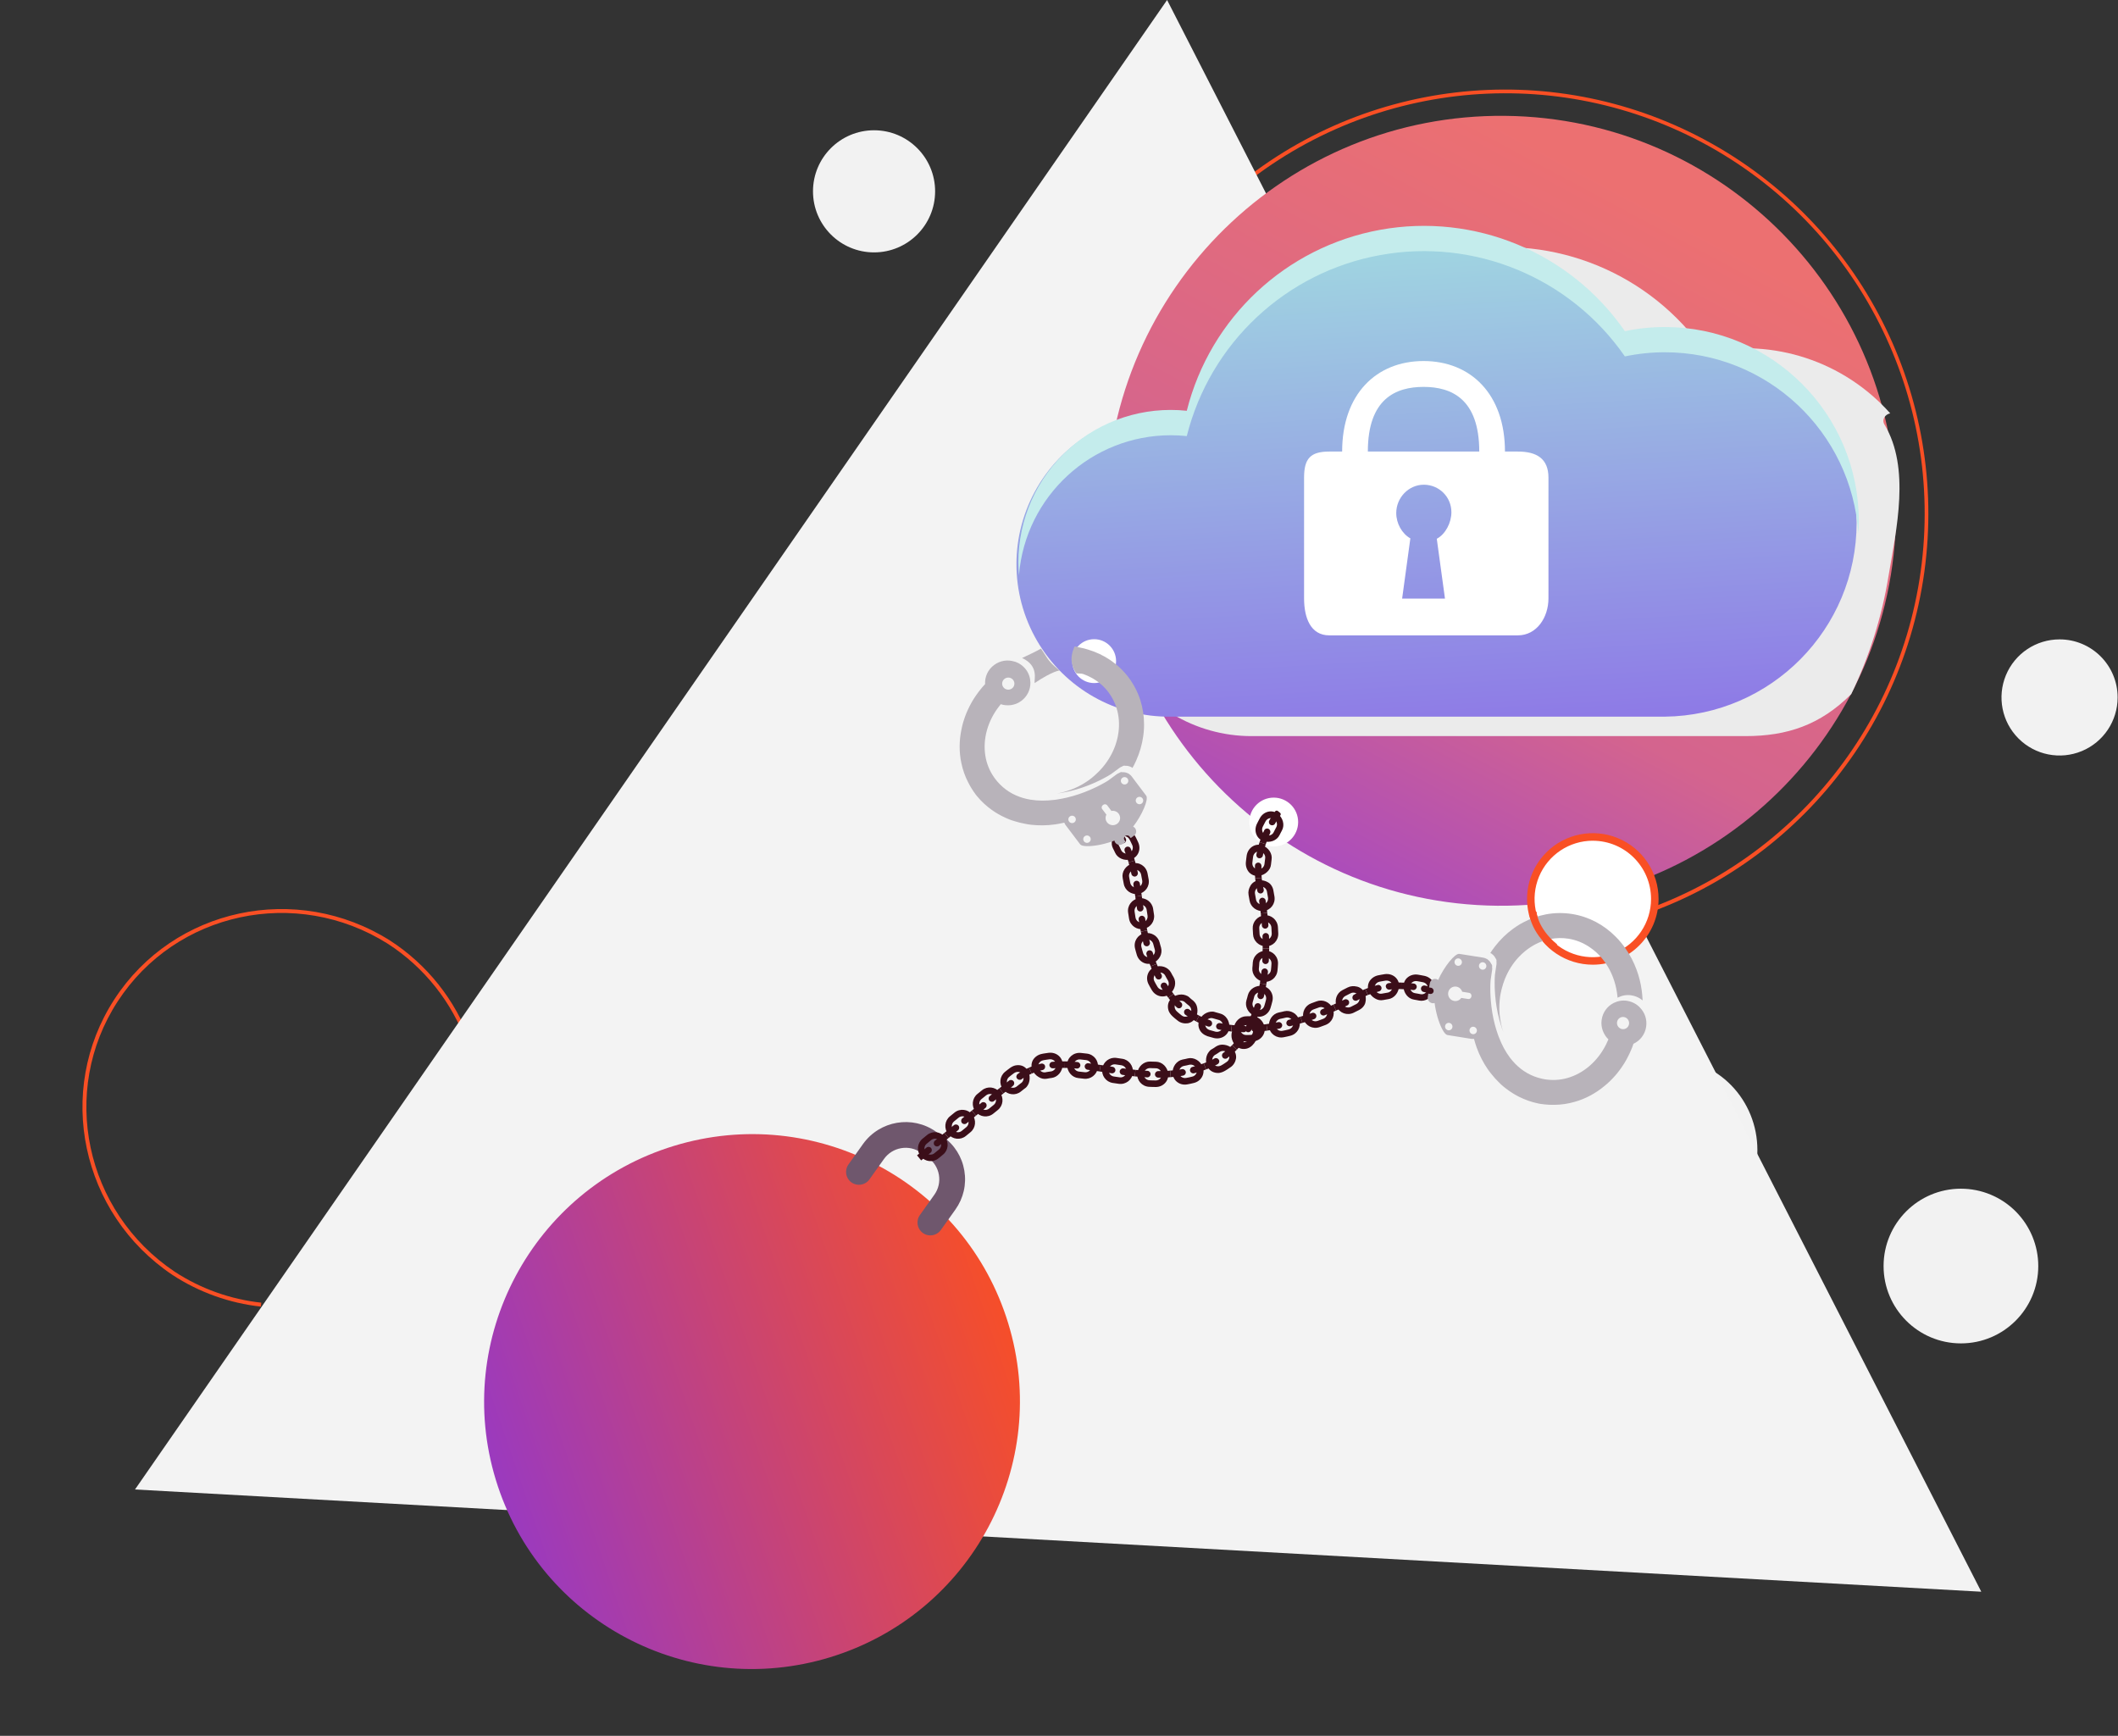 <svg width="338" height="277" viewBox="0 0 338 277" fill="none" xmlns="http://www.w3.org/2000/svg">
<rect x="0" y="0" width="338" height="277" fill="#333333" stroke="none"/>
<path fill-rule="evenodd" clip-rule="evenodd" d="M149.23 30.532C149.23 35.914 144.868 40.276 139.486 40.276C134.104 40.276 129.742 35.914 129.742 30.532C129.742 25.151 134.104 20.788 139.486 20.788C144.868 20.788 149.23 25.151 149.23 30.532Z" fill="#F2F2F2"/>
<path fill-rule="evenodd" clip-rule="evenodd" d="M164.821 53.269V52.793C164.821 50.593 165.601 48.714 167.161 47.158C168.721 45.602 170.605 44.824 172.811 44.824H226.989C229.196 44.824 231.079 45.602 232.639 47.158C234.199 48.714 234.979 50.593 234.979 52.793V53.744C234.979 55.944 234.199 57.823 232.639 59.379C231.079 60.935 229.196 61.714 226.989 61.714H172.811C170.605 61.714 168.721 60.935 167.161 59.379C165.601 57.823 164.821 55.944 164.821 53.744V53.269Z" fill="#F2F2F2"/>
<path fill-rule="evenodd" clip-rule="evenodd" d="M280.453 183.51C280.456 189.42 276.976 194.753 271.635 197.018C266.295 199.283 260.146 198.034 256.057 193.853C251.969 189.673 250.745 183.385 252.958 177.922C255.171 172.46 260.384 168.899 266.165 168.9C269.954 168.9 273.588 170.438 276.268 173.178C278.947 175.918 280.453 179.635 280.453 183.51L280.453 183.51Z" fill="#F2F2F2"/>
<path fill-rule="evenodd" clip-rule="evenodd" d="M325.276 202.036C325.274 208.851 319.747 214.375 312.931 214.373C306.115 214.372 300.59 208.846 300.591 202.03C300.591 195.214 306.117 189.688 312.933 189.688C316.207 189.688 319.348 190.989 321.663 193.305C323.978 195.62 325.278 198.761 325.276 202.036Z" fill="#F2F2F2"/>
<path fill-rule="evenodd" clip-rule="evenodd" d="M254.684 148.112L254.553 147.484C281.932 141.467 302.669 118.989 306.514 91.164C310.358 63.339 296.495 36.06 271.777 22.813C247.06 9.567 216.724 13.158 195.767 31.812L195.353 31.347C216.509 12.539 247.117 8.929 272.052 22.301C296.987 35.672 310.972 63.195 307.097 91.269C303.221 119.344 282.305 142.028 254.684 148.112H254.684Z" fill="#F94F24"/>
<path fill-rule="evenodd" clip-rule="evenodd" d="M27.545 203.463C12.909 193.668 8.769 174.072 18.25 159.472C27.73 144.873 47.317 140.685 62.218 150.071C68.165 153.906 72.682 159.589 75.058 166.223L74.469 166.435C72.139 159.929 67.71 154.356 61.878 150.594C47.269 141.394 28.069 145.501 18.774 159.813C9.48 174.126 13.538 193.336 27.884 202.941C32.039 205.652 36.774 207.345 41.696 207.877L41.633 208.505C36.614 207.956 31.785 206.227 27.545 203.463Z" fill="#F94F24"/>
<path fill-rule="evenodd" clip-rule="evenodd" d="M186.25 0L21.544 237.686L316.182 254L186.25 0Z" fill="#F3F3F3"/>
<path fill-rule="evenodd" clip-rule="evenodd" d="M302.579 82.148C302.931 47.341 275 18.839 240.193 18.486C205.386 18.134 176.884 46.065 176.531 80.872C176.179 115.679 204.11 144.182 238.917 144.534C273.724 144.886 302.227 116.955 302.579 82.148Z" fill="url(#paint0_linear)"/>
<g style="mix-blend-mode:multiply">
<path fill-rule="evenodd" clip-rule="evenodd" d="M301.389 91.857C302.641 84.451 304.877 74.653 300.748 67.78C300.224 66.916 300.88 66.108 301.649 65.96C294.27 57.664 283.016 53.954 272.151 56.234C263.432 43.649 248.159 37.326 233.096 40.065C218.033 42.804 205.963 54.1 202.233 68.948C193.291 68.013 184.562 72.086 179.535 79.54C174.508 86.995 174.003 96.614 178.221 104.554C182.44 112.494 190.694 117.459 199.685 117.466H278.528C285.197 117.466 290.482 115.705 295.431 110.76C298.319 104.78 300.326 98.413 301.389 91.857Z" fill="#EBEBEB"/>
</g>
<path fill-rule="evenodd" clip-rule="evenodd" d="M265.688 52.465C263.545 52.466 261.408 52.687 259.31 53.125C250.591 40.54 235.318 34.218 220.255 36.957C205.192 39.696 193.123 50.991 189.393 65.84C188.547 65.753 187.698 65.709 186.848 65.708C178.083 65.595 169.935 70.207 165.519 77.78C161.104 85.353 161.104 94.716 165.519 102.289C169.935 109.862 178.083 114.474 186.848 114.361H265.688C282.642 114.168 296.286 100.369 296.286 83.413C296.286 66.457 282.642 52.658 265.688 52.465Z" fill="url(#paint1_linear)"/>
<path fill-rule="evenodd" clip-rule="evenodd" d="M186.844 69.456C187.695 69.456 188.546 69.5 189.393 69.588C193.121 54.739 205.19 43.443 220.253 40.704C235.316 37.965 250.589 44.288 259.306 56.874C261.405 56.436 263.543 56.215 265.688 56.214C281.998 56.215 295.507 68.878 296.561 85.155C296.602 84.487 296.634 83.811 296.634 83.131C296.634 66.04 282.779 52.185 265.688 52.185C263.543 52.186 261.405 52.407 259.306 52.845C250.59 40.259 235.318 33.935 220.255 36.672C205.193 39.41 193.123 50.704 189.393 65.551C182.534 64.823 175.689 67.042 170.563 71.657C165.437 76.272 162.513 82.847 162.519 89.744C162.519 90.424 162.555 91.096 162.611 91.764C163.658 79.158 174.194 69.459 186.844 69.456Z" fill="#C4ECEC"/>
<path fill-rule="evenodd" clip-rule="evenodd" d="M207.164 131.178C207.164 133.33 205.42 135.075 203.268 135.075C201.115 135.075 199.371 133.33 199.371 131.178C199.371 129.026 201.115 127.281 203.268 127.281C204.301 127.281 205.292 127.692 206.023 128.423C206.754 129.153 207.164 130.145 207.164 131.178Z" fill="white"/>
<path fill-rule="evenodd" clip-rule="evenodd" d="M337.94 111.293C337.941 115.041 335.684 118.421 332.222 119.856C328.759 121.291 324.772 120.499 322.122 117.848C319.471 115.198 318.679 111.212 320.114 107.749C321.549 104.286 324.929 102.029 328.678 102.031C333.793 102.031 337.94 106.177 337.94 111.293Z" fill="#F2F2F2"/>
<path fill-rule="evenodd" clip-rule="evenodd" d="M264.082 143.452C264.08 148.914 259.651 153.34 254.189 153.338C248.728 153.337 244.301 148.908 244.302 143.447C244.303 137.985 248.73 133.558 254.192 133.558C256.816 133.558 259.332 134.601 261.187 136.456C263.041 138.312 264.083 140.829 264.082 143.452Z" fill="white"/>
<path fill-rule="evenodd" clip-rule="evenodd" d="M254.192 153.942C249.947 153.944 246.119 151.388 244.493 147.466C242.868 143.544 243.766 139.03 246.768 136.028C249.769 133.026 254.284 132.128 258.206 133.754C262.127 135.379 264.684 139.207 264.682 143.452C264.675 149.243 259.983 153.936 254.192 153.942ZM254.192 134.158C250.433 134.157 247.043 136.42 245.603 139.893C244.163 143.366 244.957 147.364 247.615 150.023C250.273 152.681 254.27 153.477 257.744 152.039C261.217 150.601 263.482 147.212 263.482 143.452C263.475 138.324 259.32 134.169 254.192 134.162V134.158Z" fill="#F94F24"/>
<path fill-rule="evenodd" clip-rule="evenodd" d="M218.288 72.057C218.288 63.625 222.752 61.739 227.177 61.739C231.601 61.739 236.067 63.625 236.067 72.057H218.288ZM230.596 95.522H223.758L225.071 85.912C223.727 85.153 222.819 83.528 222.819 81.868C222.819 79.422 224.788 77.349 227.22 77.349C229.651 77.349 231.621 79.287 231.621 81.732C231.621 83.425 230.677 85.233 229.288 85.979L230.596 95.522ZM242.22 72.057H240.169C240.169 62.891 234.705 57.612 227.177 57.612C219.648 57.612 214.185 62.891 214.185 72.057H212.133C209.112 72.057 208.11 73.188 208.11 76.227V95.486C208.11 98.525 209.112 101.388 212.133 101.388H242.22C245.241 101.388 247.11 98.525 247.11 95.486V76.227C247.11 73.188 245.241 72.057 242.22 72.057Z" fill="white"/>
<path fill-rule="evenodd" clip-rule="evenodd" d="M171.11 105.5C171.11 103.567 172.677 102 174.61 102C176.543 102 178.11 103.567 178.11 105.5C178.11 107.433 176.543 109 174.61 109C172.677 109 171.11 107.433 171.11 105.5Z" fill="white"/>
<path fill-rule="evenodd" clip-rule="evenodd" d="M79.127 236.158C86.015 258.69 109.904 271.36 132.485 264.457C155.064 257.553 167.784 233.691 160.895 211.159C154.007 188.629 130.118 175.958 107.538 182.861C84.958 189.764 72.239 213.628 79.127 236.158Z" fill="url(#paint2_linear)"/>
<path fill-rule="evenodd" clip-rule="evenodd" d="M149.075 197.048C149.495 196.92 149.877 196.657 150.15 196.272L152.465 193.018C153.757 191.202 154.264 188.991 153.893 186.794C153.52 184.597 152.313 182.677 150.494 181.388L149.366 180.589C145.61 177.93 140.382 178.818 137.712 182.572L135.398 185.826C134.741 186.75 134.958 188.033 135.883 188.688C136.81 189.344 138.095 189.128 138.753 188.2L141.068 184.947C141.725 184.026 142.705 183.407 143.817 183.221C144.935 183.032 146.059 183.287 146.982 183.941L148.11 184.739C149.034 185.393 149.647 186.368 149.835 187.483C150.025 188.598 149.767 189.721 149.111 190.645L146.797 193.897C146.139 194.822 146.355 196.104 147.281 196.761C147.822 197.143 148.486 197.228 149.075 197.048Z" fill="#6F576D"/>
<path fill-rule="evenodd" clip-rule="evenodd" d="M150.773 181.416C151.474 182.279 151.353 183.548 150.5 184.244L149.766 184.845C148.914 185.543 147.649 185.408 146.947 184.546C146.243 183.684 146.364 182.415 147.217 181.717L147.952 181.115C148.805 180.417 150.071 180.553 150.773 181.416ZM147.745 183.892C148.084 184.308 148.695 184.373 149.106 184.036L149.841 183.434C150.253 183.098 150.312 182.486 149.973 182.069C149.633 181.653 149.023 181.588 148.61 181.924L147.876 182.525C147.464 182.862 147.406 183.475 147.745 183.892Z" fill="#3B0E19"/>
<path fill-rule="evenodd" clip-rule="evenodd" d="M147.004 185.174L148.517 183.934C148.738 183.754 148.769 183.426 148.587 183.202C148.404 182.979 148.078 182.944 147.857 183.124L146.345 184.364L147.004 185.174Z" fill="#3B0E19"/>
<path fill-rule="evenodd" clip-rule="evenodd" d="M150.716 180.788L149.201 182.026C148.98 182.206 148.949 182.534 149.13 182.757C149.312 182.98 149.639 183.016 149.86 182.835L151.374 181.598L150.716 180.788Z" fill="#3B0E19"/>
<path fill-rule="evenodd" clip-rule="evenodd" d="M155.148 177.849C155.849 178.713 155.724 179.982 154.87 180.675L154.136 181.275C153.283 181.972 152.019 181.836 151.317 180.973C150.615 180.11 150.738 178.84 151.591 178.143L152.327 177.542C153.183 176.846 154.449 176.984 155.148 177.849ZM152.116 180.319C152.455 180.735 153.065 180.801 153.477 180.465L154.212 179.865C154.625 179.53 154.685 178.917 154.347 178.5C154.009 178.083 153.398 178.016 152.985 178.352L152.248 178.953C151.837 179.289 151.778 179.902 152.116 180.319Z" fill="#3B0E19"/>
<path fill-rule="evenodd" clip-rule="evenodd" d="M151.373 181.6L152.887 180.363C153.108 180.183 153.14 179.855 152.958 179.631C152.777 179.408 152.449 179.373 152.229 179.553L150.715 180.79L151.373 181.6Z" fill="#3B0E19"/>
<path fill-rule="evenodd" clip-rule="evenodd" d="M155.093 177.221L153.576 178.455C153.354 178.635 153.322 178.963 153.503 179.186C153.686 179.41 154.012 179.446 154.234 179.266L155.75 178.033L155.093 177.221Z" fill="#3B0E19"/>
<path fill-rule="evenodd" clip-rule="evenodd" d="M159.537 174.293C160.231 175.162 160.102 176.43 159.248 177.119L158.511 177.714C157.658 178.408 156.394 178.268 155.694 177.403C154.994 176.538 155.12 175.269 155.976 174.573L156.717 173.975C157.576 173.281 158.841 173.424 159.537 174.293ZM156.495 176.752C156.832 177.169 157.442 177.237 157.855 176.902L158.593 176.306C159.006 175.973 159.068 175.361 158.733 174.942C158.396 174.523 157.786 174.454 157.371 174.789L156.631 175.386C156.218 175.722 156.157 176.334 156.495 176.752Z" fill="#3B0E19"/>
<path fill-rule="evenodd" clip-rule="evenodd" d="M155.749 178.032L157.266 176.798C157.487 176.618 157.519 176.29 157.338 176.066C157.158 175.842 156.831 175.805 156.61 175.986L155.093 177.22L155.749 178.032Z" fill="#3B0E19"/>
<path fill-rule="evenodd" clip-rule="evenodd" d="M159.484 173.664L157.961 174.893C157.738 175.072 157.706 175.399 157.886 175.624C158.067 175.848 158.393 175.886 158.615 175.707L160.137 174.479L159.484 173.664Z" fill="#3B0E19"/>
<path fill-rule="evenodd" clip-rule="evenodd" d="M164.104 171.002C164.345 171.51 164.36 172.041 164.27 172.516C164.224 172.755 164.145 172.974 164.031 173.157C163.921 173.348 163.787 173.526 163.604 173.651C163.635 173.608 162.891 174.203 162.891 174.203C162.041 174.878 160.78 174.72 160.085 173.856C159.386 172.986 159.531 171.717 160.405 171.023C160.405 171.023 161.145 170.432 161.194 170.413C161.463 170.224 161.746 170.081 162.039 170.017C162.337 169.959 162.629 169.959 162.896 170.015C163.431 170.13 163.87 170.504 164.104 171.002ZM160.893 173.212C161.227 173.634 161.835 173.709 162.248 173.381C162.248 173.381 162.991 172.787 162.98 172.813C163.176 172.674 163.291 172.458 163.328 172.214C163.371 171.982 163.337 171.722 163.198 171.493C163.058 171.263 162.835 171.109 162.581 171.059C162.333 171.018 162.055 171.081 161.818 171.25C161.789 171.254 161.048 171.846 161.048 171.846C160.629 172.179 160.559 172.792 160.893 173.212Z" fill="#3B0E19"/>
<path fill-rule="evenodd" clip-rule="evenodd" d="M160.138 174.484L161.663 173.268C161.885 173.092 161.922 172.764 161.745 172.537C161.568 172.309 161.242 172.27 161.018 172.448L159.485 173.669L160.138 174.484Z" fill="#3B0E19"/>
<path fill-rule="evenodd" clip-rule="evenodd" d="M164.214 170.372C164.214 170.372 164.098 170.426 163.924 170.509C163.752 170.596 163.512 170.691 163.295 170.83C163.073 170.96 162.852 171.09 162.686 171.188C162.529 171.299 162.424 171.374 162.424 171.374C162.178 171.548 162.122 171.875 162.299 172.103C162.475 172.33 162.797 172.389 163.016 172.234C163.016 172.234 163.11 172.166 163.251 172.065C163.402 171.977 163.601 171.86 163.801 171.743C163.996 171.616 164.215 171.533 164.369 171.453C164.526 171.379 164.631 171.329 164.631 171.329L164.214 170.372Z" fill="#3B0E19"/>
<path fill-rule="evenodd" clip-rule="evenodd" d="M169.588 169.885C169.574 171.001 168.761 171.898 167.847 172.009C167.847 172.009 167.048 172.122 167.055 172.138C166.602 172.219 166.165 172.126 165.744 171.863C165.339 171.628 164.953 171.232 164.746 170.716C164.54 170.2 164.573 169.647 164.845 169.155C165.12 168.696 165.633 168.294 166.264 168.178C166.264 168.178 166.537 168.111 166.806 168.08C167.076 168.042 167.345 168.003 167.345 168.003C168.618 167.853 169.604 168.778 169.588 169.885ZM165.724 170.385C165.88 170.899 166.376 171.201 166.851 171.114C166.851 171.114 167.061 171.058 167.282 171.034C167.499 171.004 167.718 170.973 167.718 170.973C168.202 170.912 168.584 170.458 168.556 169.917C168.53 169.386 168.046 168.969 167.475 169.039C167.475 169.039 167.223 169.076 166.971 169.111C166.72 169.14 166.469 169.203 166.469 169.203C165.897 169.309 165.567 169.871 165.724 170.385Z" fill="#3B0E19"/>
<path fill-rule="evenodd" clip-rule="evenodd" d="M164.629 171.326C164.629 171.326 164.732 171.275 164.897 171.217C165.06 171.157 165.278 171.075 165.495 170.994C165.72 170.929 165.943 170.865 166.111 170.817C166.277 170.763 166.394 170.748 166.394 170.748C166.659 170.692 166.831 170.416 166.78 170.133C166.728 169.849 166.45 169.669 166.156 169.731C166.156 169.731 166.03 169.749 165.847 169.806C165.662 169.859 165.417 169.93 165.171 170.002C164.931 170.091 164.69 170.18 164.51 170.247C164.328 170.312 164.213 170.368 164.213 170.368L164.629 171.326Z" fill="#3B0E19"/>
<path fill-rule="evenodd" clip-rule="evenodd" d="M169.947 169.369C169.947 169.369 169.446 169.356 168.943 169.379C168.692 169.382 168.44 169.4 168.251 169.418C168.062 169.433 167.937 169.444 167.937 169.444C167.641 169.461 167.435 169.744 167.474 170.023C167.516 170.314 167.764 170.498 168.038 170.482C168.038 170.482 168.156 170.473 168.332 170.459C168.509 170.443 168.744 170.424 168.982 170.422C169.456 170.4 169.933 170.414 169.933 170.414L169.947 169.369Z" fill="#3B0E19"/>
<path fill-rule="evenodd" clip-rule="evenodd" d="M175.206 170.407C175.042 171.509 174.034 172.269 172.987 172.138L172.087 172.038C171.064 171.938 170.277 171.004 170.292 169.894C170.306 168.779 171.311 167.907 172.481 168.022L173.468 168.132C174.607 168.275 175.37 169.309 175.206 170.407ZM171.323 169.946C171.289 170.483 171.677 170.953 172.189 170.999L173.111 171.102C173.629 171.169 174.11 170.79 174.183 170.26C174.258 169.727 173.881 169.238 173.344 169.168L172.379 169.06C171.832 169.011 171.357 169.411 171.323 169.946Z" fill="#3B0E19"/>
<path fill-rule="evenodd" clip-rule="evenodd" d="M169.933 170.412C169.933 170.412 170.411 170.412 170.89 170.446C171.367 170.465 171.847 170.515 171.847 170.515C172.126 170.536 172.377 170.328 172.407 170.043C172.436 169.756 172.227 169.498 171.937 169.475C171.937 169.475 171.444 169.423 170.946 169.403C170.448 169.369 169.948 169.368 169.948 169.368L169.933 170.412Z" fill="#3B0E19"/>
<path fill-rule="evenodd" clip-rule="evenodd" d="M175.63 169.944L173.683 169.668C173.397 169.631 173.138 169.833 173.105 170.12C173.072 170.405 173.272 170.667 173.552 170.703L175.478 170.976L175.63 169.944Z" fill="#3B0E19"/>
<path fill-rule="evenodd" clip-rule="evenodd" d="M180.796 171.205C180.685 172.312 179.658 173.111 178.537 172.952L177.581 172.813C176.478 172.647 175.737 171.614 175.901 170.515C176.064 169.414 177.094 168.659 178.169 168.82L179.092 168.955C180.153 169.105 180.908 170.098 180.796 171.205ZM176.922 170.672C176.841 171.203 177.205 171.7 177.733 171.78L178.681 171.918C179.214 171.994 179.705 171.614 179.77 171.082C179.836 170.548 179.468 170.063 178.949 169.989L178.017 169.853C177.494 169.774 177.002 170.142 176.922 170.672Z" fill="#3B0E19"/>
<path fill-rule="evenodd" clip-rule="evenodd" d="M175.477 170.978L177.409 171.273C177.692 171.316 177.956 171.12 177.997 170.835C178.039 170.55 177.844 170.284 177.563 170.241L175.629 169.946L175.477 170.978Z" fill="#3B0E19"/>
<path fill-rule="evenodd" clip-rule="evenodd" d="M181.198 170.724C181.198 170.724 180.717 170.669 180.237 170.615C179.756 170.552 179.274 170.489 179.274 170.489C178.993 170.454 178.733 170.649 178.693 170.935C178.653 171.22 178.85 171.487 179.135 171.524C179.135 171.524 179.624 171.588 180.113 171.651C180.603 171.707 181.093 171.762 181.093 171.762L181.198 170.724Z" fill="#3B0E19"/>
<path fill-rule="evenodd" clip-rule="evenodd" d="M186.433 171.392C186.471 171.948 186.276 172.471 185.909 172.846C185.543 173.23 185.008 173.469 184.419 173.46C184.419 173.46 184.163 173.465 183.912 173.451C183.66 173.442 183.407 173.432 183.407 173.432C182.228 173.384 181.384 172.383 181.497 171.277C181.609 170.17 182.548 169.359 183.569 169.399C183.569 169.399 183.792 169.408 184.014 169.416C184.237 169.429 184.457 169.424 184.457 169.424C184.969 169.432 185.432 169.648 185.789 169.996C186.144 170.353 186.396 170.838 186.433 171.392ZM182.527 171.362C182.488 171.892 182.899 172.374 183.45 172.389C183.45 172.389 183.694 172.398 183.938 172.407C184.182 172.421 184.428 172.415 184.428 172.415C184.981 172.421 185.419 171.979 185.402 171.437C185.385 170.905 184.958 170.472 184.447 170.468C184.447 170.468 184.219 170.472 183.988 170.46C183.758 170.451 183.528 170.442 183.528 170.442C183.016 170.429 182.564 170.821 182.527 171.362Z" fill="#3B0E19"/>
<path fill-rule="evenodd" clip-rule="evenodd" d="M181.095 171.763C181.095 171.763 181.587 171.809 182.08 171.854C182.574 171.888 183.069 171.922 183.069 171.922C183.36 171.934 183.603 171.709 183.613 171.421C183.622 171.133 183.403 170.891 183.124 170.879C183.124 170.879 182.643 170.847 182.163 170.814C181.681 170.77 181.2 170.725 181.2 170.725L181.095 171.763Z" fill="#3B0E19"/>
<path fill-rule="evenodd" clip-rule="evenodd" d="M186.742 170.844C186.742 170.844 186.267 170.893 185.788 170.901C185.309 170.925 184.829 170.922 184.829 170.922C184.55 170.92 184.32 171.154 184.315 171.442C184.31 171.729 184.543 171.965 184.834 171.965C184.834 171.965 185.331 171.969 185.83 171.944C186.328 171.936 186.827 171.885 186.827 171.885L186.742 170.844Z" fill="#3B0E19"/>
<path fill-rule="evenodd" clip-rule="evenodd" d="M191.951 170.29C192.342 171.336 191.71 172.533 190.508 172.819C190.508 172.819 190.254 172.879 190 172.938C189.746 173.001 189.488 173.039 189.488 173.039C188.893 173.156 188.316 173.01 187.889 172.688C187.463 172.378 187.187 171.894 187.134 171.338C187.082 170.786 187.253 170.267 187.541 169.857C187.836 169.458 188.246 169.169 188.731 169.073C188.731 169.073 188.944 169.043 189.15 168.991C189.358 168.943 189.565 168.893 189.565 168.893C190.508 168.672 191.562 169.251 191.951 170.29ZM188.16 171.216C188.232 171.754 188.741 172.117 189.292 172.013C189.292 172.013 189.539 171.977 189.78 171.917C190.022 171.86 190.265 171.803 190.265 171.803C190.814 171.684 191.123 171.118 190.968 170.607C190.811 170.089 190.299 169.804 189.809 169.908C189.809 169.908 189.59 169.96 189.37 170.012C189.15 170.067 188.926 170.099 188.926 170.099C188.433 170.192 188.089 170.69 188.16 171.216Z" fill="#3B0E19"/>
<path fill-rule="evenodd" clip-rule="evenodd" d="M186.826 171.886C186.826 171.886 187.325 171.858 187.82 171.785C188.069 171.753 188.317 171.72 188.503 171.695C188.687 171.662 188.811 171.64 188.811 171.64C189.1 171.588 189.288 171.317 189.231 171.034C189.174 170.751 188.907 170.561 188.635 170.61C188.635 170.61 188.517 170.632 188.342 170.663C188.165 170.687 187.928 170.717 187.692 170.748C187.219 170.819 186.741 170.845 186.741 170.845L186.826 171.886Z" fill="#3B0E19"/>
<path fill-rule="evenodd" clip-rule="evenodd" d="M192.098 169.681C192.098 169.681 191.986 169.721 191.819 169.782C191.651 169.841 191.43 169.931 191.2 169.992C190.972 170.061 190.745 170.129 190.574 170.179C190.403 170.233 190.287 170.259 190.287 170.259C190.018 170.323 189.853 170.602 189.917 170.883C189.982 171.164 190.265 171.338 190.552 171.27C190.552 171.27 190.674 171.242 190.854 171.186C191.034 171.132 191.274 171.061 191.515 170.989C191.758 170.923 191.991 170.83 192.168 170.767C192.345 170.703 192.464 170.659 192.464 170.659L192.098 169.681Z" fill="#3B0E19"/>
<path fill-rule="evenodd" clip-rule="evenodd" d="M196.742 167.395C197.127 167.791 197.316 168.325 197.256 168.87C197.179 169.389 196.892 169.975 196.35 170.32C196.35 170.32 196.121 170.475 195.892 170.63C195.78 170.71 195.662 170.782 195.571 170.83C195.481 170.881 195.421 170.914 195.421 170.914C195.143 171.072 194.848 171.17 194.563 171.212C194.271 171.238 193.984 171.201 193.727 171.117C193.211 170.947 192.816 170.573 192.611 170.05C192.412 169.537 192.424 168.975 192.567 168.51C192.639 168.276 192.748 168.069 192.887 167.891C193.018 167.699 193.181 167.541 193.384 167.43C193.384 167.43 193.427 167.405 193.493 167.369C193.56 167.336 193.645 167.284 193.725 167.225C193.889 167.112 194.053 167 194.053 167C194.445 166.76 194.879 166.641 195.377 166.725C195.854 166.786 196.354 166.993 196.742 167.395ZM193.555 169.63C193.788 170.126 194.39 170.3 194.894 170.013C194.894 170.013 194.949 169.982 195.033 169.935C195.119 169.891 195.228 169.824 195.332 169.749C195.543 169.605 195.755 169.461 195.755 169.461C196.245 169.148 196.309 168.483 195.97 168.08C195.62 167.66 195.056 167.603 194.647 167.859C194.647 167.859 194.466 167.982 194.285 168.106C194.197 168.17 194.104 168.227 194.03 168.265C193.958 168.305 193.911 168.331 193.911 168.331C193.491 168.57 193.332 169.154 193.555 169.63Z" fill="#3B0E19"/>
<path fill-rule="evenodd" clip-rule="evenodd" d="M192.464 170.658C192.471 170.699 194.331 169.867 194.308 169.823C194.57 169.677 194.659 169.358 194.51 169.112C194.36 168.865 194.047 168.772 193.81 168.905C193.831 168.946 192.119 169.713 192.098 169.68L192.464 170.658Z" fill="#3B0E19"/>
<path fill-rule="evenodd" clip-rule="evenodd" d="M196.623 166.783C196.623 166.783 196.292 167.117 195.943 167.429C195.578 167.723 195.215 168.019 195.215 168.019C194.992 168.171 194.939 168.49 195.099 168.729C195.26 168.969 195.59 169.027 195.837 168.858C195.837 168.858 196.234 168.538 196.628 168.216C197.008 167.878 197.366 167.515 197.366 167.515L196.623 166.783Z" fill="#3B0E19"/>
<path fill-rule="evenodd" clip-rule="evenodd" d="M199.914 162.76C200.931 163.192 201.365 164.48 200.726 165.575L200.144 166.481C199.768 166.988 199.262 167.324 198.709 167.379C198.165 167.445 197.643 167.274 197.238 166.894C196.832 166.514 196.605 166.007 196.54 165.529C196.487 165.059 196.541 164.564 196.825 164.189L197.27 163.497C197.744 162.687 198.888 162.321 199.914 162.76ZM197.911 166.11C198.324 166.448 198.951 166.356 199.286 165.888L199.833 165.037C200.112 164.54 199.944 163.934 199.466 163.691C198.987 163.447 198.405 163.603 198.164 164.034L197.684 164.782C197.398 165.178 197.493 165.769 197.911 166.11Z" fill="#3B0E19"/>
<path fill-rule="evenodd" clip-rule="evenodd" d="M197.366 167.514C197.366 167.514 197.465 167.432 197.587 167.286C197.713 167.143 197.881 166.951 198.049 166.761C198.223 166.575 198.368 166.366 198.484 166.215C198.597 166.063 198.674 165.961 198.674 165.961C198.857 165.726 198.791 165.392 198.551 165.232C198.313 165.072 198.001 165.13 197.832 165.345C197.832 165.345 197.761 165.439 197.655 165.58C197.549 165.721 197.414 165.915 197.252 166.086C197.098 166.262 196.943 166.439 196.826 166.571C196.713 166.706 196.623 166.781 196.623 166.781L197.366 167.514Z" fill="#3B0E19"/>
<path fill-rule="evenodd" clip-rule="evenodd" d="M199.574 162.231C199.574 162.231 199.534 162.344 199.458 162.505C199.381 162.666 199.28 162.881 199.178 163.096C199.082 163.313 198.966 163.52 198.879 163.675C198.794 163.831 198.737 163.934 198.737 163.934C198.608 164.177 198.691 164.49 198.931 164.64C199.18 164.793 199.505 164.712 199.644 164.449C199.644 164.449 199.704 164.339 199.796 164.173C199.888 164.008 200.011 163.787 200.114 163.556C200.222 163.329 200.329 163.101 200.41 162.93C200.49 162.759 200.532 162.641 200.532 162.641L199.574 162.231Z" fill="#3B0E19"/>
<path fill-rule="evenodd" clip-rule="evenodd" d="M201.511 157.347C202.06 157.445 202.515 157.757 202.796 158.203C203.086 158.648 203.191 159.224 203.043 159.804C203.043 159.804 202.989 160.054 202.913 160.301C202.841 160.55 202.769 160.798 202.769 160.798C202.428 161.967 201.208 162.547 200.183 162.108C199.165 161.673 198.634 160.592 198.909 159.642C198.909 159.642 198.969 159.434 199.03 159.225C199.094 159.019 199.14 158.803 199.14 158.803C199.391 157.836 200.412 157.163 201.511 157.347ZM200.545 161.14C201.043 161.319 201.624 161.038 201.77 160.499C201.77 160.499 201.84 160.261 201.909 160.023C201.983 159.787 202.034 159.545 202.034 159.545C202.167 159.004 201.843 158.474 201.313 158.364C200.794 158.255 200.272 158.569 200.15 159.062C200.15 159.062 200.104 159.286 200.035 159.504C199.971 159.723 199.907 159.942 199.907 159.942C199.776 160.431 200.035 160.957 200.545 161.14Z" fill="#3B0E19"/>
<path fill-rule="evenodd" clip-rule="evenodd" d="M200.531 162.639C200.531 162.639 200.725 162.176 200.901 161.705C201.063 161.23 201.225 160.756 201.225 160.756C201.308 160.474 201.149 160.181 200.873 160.102C200.597 160.021 200.31 160.173 200.233 160.441C200.233 160.441 200.078 160.892 199.924 161.344C199.757 161.791 199.573 162.23 199.573 162.23L200.531 162.639Z" fill="#3B0E19"/>
<path fill-rule="evenodd" clip-rule="evenodd" d="M201.054 156.914C201.054 156.914 200.983 157.39 200.881 157.86C200.794 158.333 200.678 158.798 200.678 158.798C200.612 159.07 200.784 159.349 201.062 159.423C201.341 159.497 201.622 159.326 201.691 159.041C201.691 159.041 201.813 158.557 201.903 158.066C202.008 157.578 202.081 157.084 202.081 157.084L201.054 156.914Z" fill="#3B0E19"/>
<path fill-rule="evenodd" clip-rule="evenodd" d="M202.016 151.717C203.125 151.726 204.024 152.68 203.946 153.851C203.946 153.851 203.93 154.101 203.914 154.351C203.891 154.602 203.868 154.852 203.868 154.852C203.764 156.026 202.72 156.835 201.623 156.651C200.529 156.469 199.769 155.504 199.858 154.478C199.858 154.478 199.879 154.254 199.899 154.031C199.914 153.806 199.928 153.581 199.928 153.581C199.998 152.55 200.907 151.706 202.016 151.717ZM201.762 155.626C202.295 155.693 202.784 155.303 202.83 154.755C202.83 154.755 202.852 154.512 202.876 154.268C202.891 154.025 202.907 153.781 202.907 153.781C202.946 153.233 202.524 152.772 201.987 152.752C201.453 152.731 201.005 153.136 200.967 153.652C200.967 153.652 200.952 153.883 200.938 154.114C200.916 154.344 200.894 154.574 200.894 154.574C200.852 155.089 201.232 155.559 201.762 155.626Z" fill="#3B0E19"/>
<path fill-rule="evenodd" clip-rule="evenodd" d="M202.082 157.084C202.082 157.084 202.102 156.961 202.131 156.777C202.163 156.593 202.199 156.347 202.228 156.1C202.292 155.606 202.344 155.112 202.344 155.112C202.371 154.822 202.16 154.567 201.874 154.542C201.588 154.517 201.334 154.724 201.308 155.004C201.308 155.004 201.258 155.483 201.195 155.961C201.168 156.201 201.132 156.439 201.101 156.617C201.073 156.795 201.054 156.914 201.054 156.914L202.082 157.084Z" fill="#3B0E19"/>
<path fill-rule="evenodd" clip-rule="evenodd" d="M201.5 151.36C201.5 151.36 201.502 151.844 201.482 152.327C201.467 152.811 201.442 153.293 201.442 153.293C201.424 153.574 201.642 153.819 201.929 153.84C202.216 153.86 202.464 153.643 202.482 153.353C202.482 153.353 202.508 152.857 202.523 152.361C202.544 151.865 202.541 151.369 202.541 151.369L201.5 151.36Z" fill="#3B0E19"/>
<path fill-rule="evenodd" clip-rule="evenodd" d="M201.757 146.068C202.858 145.944 203.859 146.78 203.936 147.935L203.99 148.926C204.042 150.084 203.133 151.024 202.026 151.014C200.914 151.005 200.014 150.148 199.967 149.101L199.917 148.191C199.848 147.143 200.652 146.192 201.757 146.068ZM202.013 149.979C202.551 149.969 202.969 149.516 202.949 148.971L202.896 148.002C202.861 147.457 202.387 147.053 201.854 147.099C201.32 147.146 200.922 147.605 200.957 148.124L201.008 149.055C201.026 149.575 201.479 149.989 202.013 149.979Z" fill="#3B0E19"/>
<path fill-rule="evenodd" clip-rule="evenodd" d="M202.543 151.372C202.543 151.372 202.55 150.875 202.539 150.38C202.537 149.884 202.513 149.389 202.513 149.389C202.503 149.1 202.262 148.876 201.974 148.89C201.689 148.904 201.462 149.144 201.473 149.426C201.473 149.426 201.495 149.91 201.498 150.394C201.508 150.879 201.502 151.363 201.502 151.363L202.543 151.372Z" fill="#3B0E19"/>
<path fill-rule="evenodd" clip-rule="evenodd" d="M201.2 145.776C201.2 145.776 201.255 146.257 201.299 146.741C201.339 147.224 201.379 147.707 201.379 147.707C201.403 147.988 201.645 148.203 201.933 148.186C202.219 148.169 202.442 147.921 202.418 147.632C202.418 147.632 202.377 147.139 202.336 146.646C202.291 146.152 202.235 145.661 202.235 145.661L201.2 145.776Z" fill="#3B0E19"/>
<path fill-rule="evenodd" clip-rule="evenodd" d="M200.873 140.479C201.424 140.41 201.959 140.557 202.368 140.804C202.756 141.009 203.11 141.511 203.21 142.079L203.384 143.062C203.569 144.21 202.778 145.245 201.676 145.368C200.574 145.491 199.577 144.741 199.41 143.708L199.253 142.817C199.162 142.298 199.274 141.826 199.569 141.311C199.86 140.842 200.323 140.548 200.873 140.479ZM201.543 144.341C202.074 144.268 202.441 143.769 202.355 143.229L202.187 142.27C202.089 141.73 201.562 141.384 201.042 141.5C200.517 141.617 200.185 142.117 200.277 142.626L200.438 143.542C200.519 144.054 201.013 144.413 201.543 144.341Z" fill="#3B0E19"/>
<path fill-rule="evenodd" clip-rule="evenodd" d="M202.234 145.66C202.234 145.66 202.183 145.168 202.113 144.677C202.043 144.186 201.973 143.695 201.973 143.695C201.931 143.409 201.659 143.216 201.377 143.263C201.093 143.311 200.903 143.575 200.944 143.854C200.944 143.854 201.012 144.333 201.081 144.813C201.149 145.293 201.199 145.775 201.199 145.775L202.234 145.66Z" fill="#3B0E19"/>
<path fill-rule="evenodd" clip-rule="evenodd" d="M200.312 140.18C200.312 140.18 200.313 140.308 200.349 140.497C200.38 140.687 200.422 140.94 200.463 141.192C200.502 141.451 200.548 141.694 200.587 141.866C200.624 142.043 200.647 142.161 200.647 142.161C200.7 142.438 200.972 142.621 201.254 142.569C201.537 142.519 201.724 142.245 201.67 141.96C201.67 141.96 201.645 141.838 201.606 141.655C201.564 141.468 201.52 141.23 201.486 141.003C201.449 140.773 201.411 140.542 201.382 140.368C201.347 140.196 201.348 140.078 201.348 140.078L200.312 140.18Z" fill="#3B0E19"/>
<path fill-rule="evenodd" clip-rule="evenodd" d="M201.393 134.885C202.457 135.235 203.079 136.253 202.927 137.159C202.927 137.159 202.899 137.36 202.877 137.561C202.853 137.762 202.83 137.962 202.83 137.962C202.788 138.425 202.563 138.832 202.193 139.162C201.85 139.485 201.36 139.734 200.807 139.774C200.254 139.815 199.736 139.616 199.348 139.216C198.987 138.823 198.761 138.225 198.82 137.59C198.82 137.59 198.851 137.318 198.882 137.047C198.913 136.774 198.953 136.505 198.953 136.505C199.168 135.233 200.35 134.538 201.393 134.885ZM200.777 138.74C201.321 138.742 201.744 138.349 201.792 137.866C201.792 137.866 201.818 137.647 201.844 137.428C201.867 137.208 201.899 136.99 201.899 136.99C201.994 136.509 201.645 136.012 201.125 135.883C200.605 135.754 200.09 136.109 199.981 136.674C199.981 136.674 199.943 136.926 199.916 137.179C199.886 137.432 199.857 137.686 199.857 137.686C199.801 138.263 200.25 138.74 200.777 138.74Z" fill="#3B0E19"/>
<path fill-rule="evenodd" clip-rule="evenodd" d="M201.347 140.075C201.347 140.075 201.319 139.608 201.289 139.14C201.302 138.671 201.315 138.202 201.315 138.202C201.316 137.929 201.131 137.686 200.839 137.654C200.56 137.623 200.278 137.837 200.274 138.137C200.274 138.137 200.261 138.647 200.248 139.157C200.279 139.668 200.311 140.178 200.311 140.178L201.347 140.075Z" fill="#3B0E19"/>
<path fill-rule="evenodd" clip-rule="evenodd" d="M201.01 134.387C201.01 134.387 200.97 134.507 200.91 134.686C200.86 134.869 200.794 135.113 200.726 135.357C200.658 135.601 200.597 135.847 200.565 136.035C200.529 136.222 200.505 136.346 200.505 136.346C200.449 136.639 200.631 136.91 200.921 136.954C201.2 136.995 201.476 136.813 201.528 136.544C201.528 136.544 201.55 136.429 201.584 136.254C201.612 136.079 201.669 135.851 201.735 135.622C201.796 135.394 201.859 135.166 201.906 134.995C201.962 134.827 202.001 134.714 202.001 134.714L201.01 134.387Z" fill="#3B0E19"/>
<path fill-rule="evenodd" clip-rule="evenodd" d="M203.88 129.835C204.766 130.508 205.047 131.659 204.585 132.506C204.585 132.506 204.482 132.69 204.388 132.88C204.292 133.069 204.196 133.257 204.196 133.257C203.987 133.7 203.604 134.012 203.148 134.19C202.679 134.362 202.144 134.403 201.619 134.219C201.096 134.036 200.685 133.644 200.498 133.147C200.295 132.647 200.31 132.042 200.573 131.488C200.573 131.488 200.692 131.253 200.812 131.018C200.931 130.783 201.058 130.552 201.058 130.552C201.654 129.463 202.996 129.161 203.88 129.835ZM201.989 133.252C202.478 133.454 203.05 133.252 203.259 132.8C203.259 132.8 203.36 132.599 203.462 132.398C203.564 132.197 203.673 132 203.673 132C203.913 131.563 203.761 130.985 203.309 130.696C202.857 130.406 202.243 130.562 201.971 131.058C201.971 131.058 201.849 131.276 201.737 131.5C201.623 131.723 201.51 131.945 201.51 131.945C201.272 132.459 201.487 133.046 201.989 133.252Z" fill="#3B0E19"/>
<path fill-rule="evenodd" clip-rule="evenodd" d="M202.001 134.716C202.001 134.716 202.039 134.604 202.095 134.435C202.148 134.265 202.229 134.043 202.322 133.823C202.49 133.379 202.693 132.949 202.693 132.949C202.807 132.698 202.693 132.39 202.439 132.262C202.179 132.132 201.869 132.243 201.746 132.512C201.746 132.512 201.531 132.967 201.352 133.439C201.255 133.672 201.169 133.908 201.112 134.09C201.051 134.27 201.011 134.389 201.011 134.389L202.001 134.716Z" fill="#3B0E19"/>
<path fill-rule="evenodd" clip-rule="evenodd" d="M203.925 129.419C203.862 129.368 203.782 129.345 203.701 129.354C203.621 129.364 203.549 129.406 203.5 129.47C203.495 129.477 203.49 129.483 203.486 129.489C203.375 129.645 203.229 129.853 203.092 130.064C202.815 130.487 202.564 130.923 202.564 130.923C202.419 131.18 202.507 131.499 202.761 131.635C203.014 131.772 203.33 131.688 203.466 131.448C203.466 131.448 203.703 131.035 203.962 130.639C204.092 130.44 204.227 130.248 204.328 130.104C204.422 129.979 204.4 129.802 204.278 129.703L203.925 129.419Z" fill="#3B0E19"/>
<path fill-rule="evenodd" clip-rule="evenodd" d="M228.827 158.212C228.442 159.256 227.424 159.861 226.479 159.667C226.479 159.667 226.272 159.622 226.064 159.588C225.854 159.551 225.646 159.514 225.646 159.514C225.162 159.444 224.752 159.169 224.448 158.785C224.146 158.387 223.951 157.887 223.974 157.331C223.996 156.778 224.25 156.27 224.67 155.945C225.089 155.605 225.672 155.443 226.279 155.533C226.279 155.533 226.539 155.578 226.799 155.623C227.058 155.668 227.316 155.723 227.316 155.723C228.532 155.974 229.213 157.169 228.827 158.212ZM225.007 157.403C224.956 157.93 225.317 158.418 225.811 158.485C225.811 158.485 226.032 158.524 226.254 158.563C226.476 158.601 226.696 158.647 226.696 158.647C227.185 158.749 227.693 158.435 227.837 157.918C227.982 157.401 227.653 156.86 227.1 156.744C227.1 156.744 226.856 156.692 226.609 156.65C226.362 156.606 226.116 156.563 226.116 156.563C225.556 156.486 225.057 156.862 225.007 157.403Z" fill="#3B0E19"/>
<path fill-rule="evenodd" clip-rule="evenodd" d="M223.609 157.841C223.609 157.841 223.727 157.845 223.905 157.849C224.083 157.85 224.32 157.862 224.556 157.887C225.03 157.918 225.501 157.986 225.501 157.986C225.775 158.022 226.036 157.823 226.084 157.543C226.132 157.256 225.935 156.991 225.642 156.953C225.642 156.953 225.144 156.881 224.64 156.847C224.389 156.822 224.138 156.809 223.948 156.808C223.758 156.802 223.632 156.798 223.632 156.798L223.609 157.841Z" fill="#3B0E19"/>
<path fill-rule="evenodd" clip-rule="evenodd" d="M229.238 158.132C229.268 158.057 229.266 157.973 229.234 157.9C229.201 157.826 229.14 157.769 229.064 157.741C229.057 157.738 229.049 157.735 229.042 157.733C228.86 157.672 228.619 157.593 228.377 157.524C227.891 157.383 227.401 157.271 227.401 157.271C227.113 157.207 226.833 157.385 226.777 157.667C226.721 157.949 226.894 158.227 227.163 158.287C227.163 158.287 227.627 158.393 228.081 158.525C228.31 158.59 228.533 158.663 228.7 158.718C228.847 158.772 229.01 158.698 229.069 158.553L229.238 158.132Z" fill="#3B0E19"/>
<path fill-rule="evenodd" clip-rule="evenodd" d="M223.273 157.308C223.248 158.428 222.457 159.32 221.546 159.44C221.546 159.44 221.346 159.471 221.147 159.509C220.948 159.545 220.75 159.581 220.75 159.581C220.294 159.677 219.84 159.581 219.416 159.323C219.006 159.09 218.625 158.694 218.425 158.177C218.225 157.66 218.263 157.107 218.532 156.619C218.803 156.158 219.308 155.768 219.933 155.638C219.933 155.638 220.202 155.588 220.471 155.538C220.741 155.489 221.01 155.448 221.01 155.448C222.289 155.282 223.299 156.208 223.273 157.308ZM219.405 157.846C219.563 158.366 220.062 158.656 220.538 158.56C220.538 158.56 220.755 158.521 220.972 158.482C221.189 158.44 221.408 158.407 221.408 158.407C221.895 158.357 222.268 157.878 222.239 157.343C222.21 156.808 221.721 156.419 221.148 156.48C221.148 156.48 220.897 156.518 220.647 156.565C220.396 156.611 220.144 156.658 220.144 156.658C219.577 156.772 219.251 157.341 219.405 157.846Z" fill="#3B0E19"/>
<path fill-rule="evenodd" clip-rule="evenodd" d="M218.295 158.782C218.295 158.782 218.734 158.618 219.173 158.453C219.625 158.328 220.078 158.203 220.078 158.203C220.338 158.124 220.517 157.877 220.462 157.588C220.41 157.312 220.123 157.105 219.835 157.189C219.835 157.189 219.344 157.326 218.852 157.462C218.373 157.641 217.894 157.821 217.894 157.821L218.295 158.782Z" fill="#3B0E19"/>
<path fill-rule="evenodd" clip-rule="evenodd" d="M223.636 156.795C223.636 156.795 223.51 156.792 223.321 156.787C223.131 156.793 222.878 156.8 222.625 156.807C222.373 156.813 222.119 156.827 221.93 156.851C221.741 156.872 221.615 156.885 221.615 156.885C221.318 156.917 221.113 157.17 221.155 157.46C221.198 157.739 221.452 157.95 221.725 157.921C221.725 157.921 221.842 157.908 222.018 157.89C222.194 157.866 222.429 157.853 222.667 157.849C222.903 157.841 223.139 157.835 223.317 157.829C223.494 157.834 223.613 157.838 223.613 157.838L223.636 156.795Z" fill="#3B0E19"/>
<path fill-rule="evenodd" clip-rule="evenodd" d="M217.769 158.447C217.996 158.954 218.011 159.508 217.894 159.972C217.812 160.402 217.436 160.888 216.922 161.15L216.032 161.603C214.989 162.116 213.768 161.663 213.328 160.644C212.888 159.626 213.314 158.453 214.252 157.992L215.059 157.581C215.529 157.342 216.013 157.312 216.591 157.443C217.125 157.585 217.542 157.941 217.769 158.447ZM214.271 160.216C214.496 160.703 215.08 160.909 215.571 160.669L216.44 160.227C216.928 159.975 217.104 159.371 216.841 158.907C216.576 158.439 216.001 158.268 215.541 158.504L214.712 158.926C214.246 159.153 214.047 159.731 214.271 160.216Z" fill="#3B0E19"/>
<path fill-rule="evenodd" clip-rule="evenodd" d="M213.211 161.264C213.211 161.264 213.666 161.071 214.116 160.861C214.564 160.65 215.013 160.44 215.013 160.44C215.275 160.316 215.38 160 215.252 159.743C215.123 159.485 214.816 159.381 214.561 159.502C214.561 159.502 214.122 159.708 213.684 159.913C213.244 160.119 212.798 160.308 212.798 160.308L213.211 161.264Z" fill="#3B0E19"/>
<path fill-rule="evenodd" clip-rule="evenodd" d="M217.889 157.823C217.889 157.823 217.767 157.861 217.597 157.951C217.425 158.036 217.195 158.15 216.966 158.262C216.73 158.376 216.511 158.491 216.358 158.578C216.199 158.665 216.093 158.722 216.093 158.722C215.844 158.853 215.748 159.167 215.88 159.422C216.011 159.678 216.327 159.777 216.584 159.642C216.584 159.642 216.694 159.582 216.857 159.492C217.024 159.396 217.239 159.284 217.445 159.186C217.655 159.083 217.865 158.979 218.023 158.901C218.177 158.817 218.29 158.784 218.29 158.784L217.889 157.823Z" fill="#3B0E19"/>
<path fill-rule="evenodd" clip-rule="evenodd" d="M212.681 160.929C213.121 161.945 212.614 163.147 211.532 163.558L210.601 163.9C209.508 164.288 208.343 163.694 208.03 162.633C207.713 161.566 208.27 160.455 209.257 160.104L210.113 159.79C211.095 159.417 212.239 159.908 212.681 160.929ZM209.015 162.317C209.182 162.828 209.737 163.096 210.253 162.918L211.164 162.583C211.675 162.391 211.923 161.819 211.723 161.323C211.522 160.826 210.967 160.58 210.48 160.765L209.605 161.086C209.114 161.256 208.85 161.81 209.015 162.317Z" fill="#3B0E19"/>
<path fill-rule="evenodd" clip-rule="evenodd" d="M207.838 163.231C207.838 163.231 208.315 163.093 208.785 162.938C209.259 162.79 209.725 162.623 209.725 162.623C209.999 162.529 210.142 162.233 210.045 161.962C209.948 161.693 209.653 161.546 209.386 161.639C209.386 161.639 208.93 161.802 208.467 161.946C208.007 162.098 207.543 162.233 207.543 162.233L207.838 163.231Z" fill="#3B0E19"/>
<path fill-rule="evenodd" clip-rule="evenodd" d="M212.796 160.31C212.796 160.31 212.352 160.503 211.902 160.687C211.452 160.866 211.002 161.045 211.002 161.045C210.74 161.151 210.605 161.445 210.706 161.716C210.806 161.984 211.108 162.125 211.377 162.018C211.377 162.018 211.837 161.834 212.296 161.65C212.755 161.464 213.209 161.266 213.209 161.266L212.796 160.31Z" fill="#3B0E19"/>
<path fill-rule="evenodd" clip-rule="evenodd" d="M207.352 162.824C207.668 163.888 207.018 165.026 205.876 165.294C205.876 165.294 205.631 165.351 205.388 165.409C205.142 165.46 204.895 165.512 204.895 165.512C203.743 165.756 202.664 164.994 202.518 163.891C202.373 162.792 203.073 161.782 204.081 161.567C204.081 161.567 204.301 161.522 204.52 161.477C204.739 161.425 204.959 161.372 204.959 161.372C205.965 161.137 207.038 161.76 207.352 162.824ZM203.54 163.724C203.632 164.254 204.147 164.607 204.685 164.491C204.685 164.491 204.924 164.441 205.164 164.392C205.4 164.335 205.638 164.28 205.638 164.28C206.174 164.157 206.492 163.618 206.354 163.099C206.218 162.583 205.699 162.272 205.195 162.386C205.195 162.386 204.97 162.44 204.745 162.494C204.518 162.54 204.291 162.587 204.291 162.587C203.787 162.697 203.449 163.198 203.54 163.724Z" fill="#3B0E19"/>
<path fill-rule="evenodd" clip-rule="evenodd" d="M202.238 164.456C202.238 164.456 202.361 164.439 202.546 164.414C202.731 164.39 202.977 164.353 203.222 164.308C203.713 164.225 204.201 164.131 204.201 164.131C204.485 164.072 204.668 163.796 204.608 163.515C204.548 163.233 204.276 163.051 204.001 163.108C204.001 163.108 203.528 163.2 203.052 163.28C202.815 163.324 202.577 163.36 202.398 163.382C202.219 163.407 202.1 163.424 202.1 163.424L202.238 164.456Z" fill="#3B0E19"/>
<path fill-rule="evenodd" clip-rule="evenodd" d="M207.542 162.226C207.542 162.226 207.079 162.37 206.611 162.492C206.144 162.618 205.676 162.736 205.676 162.736C205.402 162.801 205.232 163.081 205.296 163.362C205.36 163.642 205.64 163.815 205.923 163.748C205.923 163.748 206.405 163.627 206.883 163.498C207.364 163.372 207.837 163.225 207.837 163.225L207.542 162.226Z" fill="#3B0E19"/>
<path fill-rule="evenodd" clip-rule="evenodd" d="M201.822 163.992C201.889 164.546 201.724 165.072 201.379 165.471C201.039 165.878 200.518 166.147 199.921 166.175C199.921 166.175 199.666 166.197 199.407 166.196C199.148 166.2 198.89 166.204 198.89 166.204C197.672 166.219 196.761 165.222 196.881 164.114C197 163.013 197.878 162.189 198.866 162.174C198.866 162.174 199.083 162.171 199.301 162.168C199.517 162.17 199.737 162.15 199.737 162.15C200.735 162.108 201.677 162.887 201.822 163.992ZM197.913 164.176C197.887 164.705 198.325 165.179 198.884 165.161C198.884 165.161 199.131 165.158 199.379 165.154C199.627 165.156 199.873 165.134 199.873 165.134C200.429 165.104 200.841 164.638 200.792 164.099C200.744 163.571 200.291 163.164 199.784 163.192C199.784 163.192 199.556 163.212 199.328 163.21C199.099 163.213 198.872 163.216 198.872 163.216C198.365 163.234 197.938 163.635 197.913 164.176Z" fill="#3B0E19"/>
<path fill-rule="evenodd" clip-rule="evenodd" d="M196.474 164.602C196.474 164.602 196.974 164.653 197.476 164.683C197.977 164.699 198.478 164.716 198.478 164.716C198.771 164.712 199.005 164.475 199 164.187C198.996 163.9 198.767 163.67 198.489 163.674C198.489 163.674 198.012 163.658 197.535 163.643C197.059 163.614 196.585 163.566 196.585 163.566L196.474 164.602Z" fill="#3B0E19"/>
<path fill-rule="evenodd" clip-rule="evenodd" d="M202.102 163.428C202.102 163.428 201.626 163.5 201.147 163.54C200.669 163.595 200.19 163.619 200.19 163.619C199.911 163.636 199.694 163.882 199.705 164.17C199.716 164.458 199.961 164.677 200.254 164.659C200.254 164.659 200.753 164.634 201.249 164.577C201.746 164.535 202.239 164.461 202.239 164.461L202.102 163.428Z" fill="#3B0E19"/>
<path fill-rule="evenodd" clip-rule="evenodd" d="M196.178 164.045C196.061 165.144 194.957 165.935 193.723 165.644L192.686 165.352C192.091 165.142 191.622 164.755 191.408 164.242C191.186 163.742 191.197 163.193 191.441 162.694C191.686 162.195 192.105 161.83 192.543 161.627C192.976 161.439 193.466 161.346 193.908 161.509L194.699 161.732C195.613 161.948 196.297 162.935 196.178 164.045ZM192.388 163.108C192.185 163.602 192.457 164.174 193.002 164.359L193.976 164.632C194.533 164.754 195.064 164.416 195.156 163.888C195.249 163.359 194.931 162.848 194.447 162.744L193.592 162.503C193.129 162.345 192.592 162.609 192.388 163.108Z" fill="#3B0E19"/>
<path fill-rule="evenodd" clip-rule="evenodd" d="M190.885 162.996C190.885 162.996 190.993 163.066 191.168 163.141C191.341 163.22 191.574 163.325 191.805 163.429C192.034 163.541 192.275 163.619 192.454 163.685C192.633 163.75 192.753 163.793 192.753 163.793C193.031 163.9 193.331 163.738 193.414 163.462C193.497 163.188 193.35 162.906 193.096 162.807C193.096 162.807 192.985 162.767 192.819 162.707C192.653 162.646 192.429 162.575 192.218 162.47C192.004 162.374 191.79 162.277 191.629 162.204C191.467 162.136 191.368 162.071 191.368 162.071L190.885 162.996Z" fill="#3B0E19"/>
<path fill-rule="evenodd" clip-rule="evenodd" d="M196.582 163.563C196.582 163.563 196.463 163.558 196.286 163.531C196.11 163.505 195.875 163.471 195.64 163.437C195.404 163.409 195.172 163.358 194.999 163.32C194.824 163.284 194.709 163.26 194.709 163.26C194.438 163.208 194.164 163.378 194.091 163.652C194.017 163.935 194.19 164.222 194.481 164.278C194.481 164.278 194.604 164.303 194.79 164.342C194.975 164.382 195.222 164.435 195.473 164.466C195.722 164.503 195.971 164.539 196.158 164.566C196.345 164.593 196.471 164.599 196.471 164.599L196.582 163.563Z" fill="#3B0E19"/>
<path fill-rule="evenodd" clip-rule="evenodd" d="M190.822 162.365C190.555 162.849 190.1 163.186 189.561 163.288C189.043 163.366 188.398 163.263 187.91 162.845C187.91 162.845 187.695 162.672 187.479 162.498C187.37 162.415 187.267 162.323 187.194 162.249C187.119 162.179 187.07 162.131 187.07 162.131C186.838 161.911 186.658 161.658 186.535 161.397C186.424 161.125 186.375 160.841 186.381 160.57C186.392 160.027 186.634 159.54 187.075 159.191C187.508 158.851 188.048 158.698 188.534 158.698C188.779 158.699 189.009 158.743 189.22 158.823C189.442 158.893 189.641 159.003 189.807 159.164C189.807 159.164 189.843 159.198 189.897 159.25C189.948 159.305 190.023 159.371 190.102 159.43C190.258 159.554 190.413 159.678 190.413 159.678C190.758 159.983 190.998 160.363 191.064 160.864C191.144 161.338 191.093 161.876 190.822 162.365ZM187.753 159.971C187.346 160.339 187.356 160.965 187.778 161.364C187.778 161.364 187.823 161.407 187.893 161.473C187.96 161.542 188.056 161.628 188.158 161.704C188.358 161.865 188.557 162.025 188.557 162.025C189 162.402 189.654 162.269 189.94 161.827C190.239 161.369 190.129 160.813 189.765 160.497C189.765 160.497 189.594 160.36 189.423 160.223C189.336 160.158 189.254 160.086 189.197 160.026C189.138 159.969 189.099 159.931 189.099 159.931C188.748 159.599 188.142 159.619 187.753 159.971Z" fill="#3B0E19"/>
<path fill-rule="evenodd" clip-rule="evenodd" d="M186.45 159.229C186.414 159.248 187.752 160.783 187.788 160.749C188.005 160.956 188.336 160.948 188.528 160.733C188.719 160.518 188.717 160.191 188.52 160.004C188.487 160.036 187.254 158.623 187.279 158.593L186.45 159.229Z" fill="#3B0E19"/>
<path fill-rule="evenodd" clip-rule="evenodd" d="M191.372 162.073C191.372 162.073 190.956 161.855 190.556 161.612C190.168 161.349 189.779 161.088 189.779 161.088C189.568 160.919 189.248 160.962 189.066 161.185C188.883 161.409 188.924 161.741 189.158 161.928C189.158 161.928 189.58 162.214 190.004 162.497C190.438 162.762 190.889 162.998 190.889 162.998L191.372 162.073Z" fill="#3B0E19"/>
<path fill-rule="evenodd" clip-rule="evenodd" d="M186.652 158.633C185.767 159.313 184.437 159.058 183.813 157.993C183.813 157.993 183.681 157.767 183.55 157.542C183.416 157.317 183.304 157.082 183.304 157.082C183.018 156.547 182.989 155.952 183.172 155.45C183.344 154.951 183.726 154.546 184.242 154.333C184.755 154.122 185.302 154.134 185.778 154.29C186.246 154.454 186.641 154.762 186.875 155.198C186.875 155.198 186.966 155.393 187.076 155.575C187.183 155.76 187.291 155.943 187.291 155.943C187.778 156.78 187.533 157.958 186.652 158.633ZM184.659 155.278C184.165 155.505 183.967 156.097 184.227 156.594C184.227 156.594 184.335 156.819 184.462 157.033C184.587 157.248 184.713 157.463 184.713 157.463C184.987 157.954 185.619 158.083 186.062 157.786C186.512 157.485 186.635 156.911 186.392 156.473C186.392 156.473 186.278 156.279 186.164 156.084C186.048 155.89 185.951 155.685 185.951 155.685C185.718 155.241 185.142 155.056 184.659 155.278Z" fill="#3B0E19"/>
<path fill-rule="evenodd" clip-rule="evenodd" d="M183.626 154.198C183.626 154.198 183.798 154.666 184.013 155.119C184.117 155.347 184.221 155.574 184.299 155.745C184.384 155.912 184.442 156.024 184.442 156.024C184.576 156.285 184.89 156.385 185.144 156.248C185.398 156.112 185.501 155.8 185.375 155.554C185.375 155.554 185.32 155.448 185.238 155.289C185.164 155.127 185.066 154.909 184.967 154.693C184.762 154.262 184.596 153.812 184.596 153.812L183.626 154.198Z" fill="#3B0E19"/>
<path fill-rule="evenodd" clip-rule="evenodd" d="M187.276 158.593C187.276 158.593 187.205 158.498 187.097 158.356C186.992 158.213 186.842 158.028 186.716 157.826C186.583 157.628 186.452 157.43 186.354 157.281C186.252 157.134 186.194 157.031 186.194 157.031C186.054 156.792 185.739 156.716 185.489 156.859C185.239 157.003 185.155 157.325 185.304 157.579C185.304 157.579 185.367 157.688 185.473 157.844C185.577 158 185.715 158.209 185.855 158.418C185.989 158.631 186.146 158.827 186.258 158.978C186.371 159.129 186.447 159.229 186.447 159.229L187.276 158.593Z" fill="#3B0E19"/>
<path fill-rule="evenodd" clip-rule="evenodd" d="M183.979 153.679C183.458 153.877 182.901 153.844 182.435 153.603C181.961 153.366 181.576 152.923 181.412 152.357C181.412 152.357 181.333 152.114 181.272 151.87C181.208 151.626 181.143 151.382 181.143 151.382C180.845 150.24 181.555 149.14 182.646 148.925C183.737 148.708 184.788 149.369 185.047 150.357C185.047 150.357 185.104 150.574 185.161 150.788C185.214 151.005 185.283 151.213 185.283 151.213C185.425 151.706 185.354 152.212 185.126 152.654C184.888 153.099 184.497 153.481 183.979 153.679ZM182.866 149.934C182.347 150.052 182.006 150.586 182.154 151.118C182.154 151.118 182.216 151.354 182.279 151.59C182.338 151.827 182.414 152.061 182.414 152.061C182.571 152.592 183.122 152.88 183.634 152.706C184.138 152.534 184.428 151.999 184.283 151.51C184.283 151.51 184.211 151.293 184.155 151.068C184.097 150.846 184.038 150.623 184.038 150.623C183.901 150.13 183.394 149.812 182.866 149.934Z" fill="#3B0E19"/>
<path fill-rule="evenodd" clip-rule="evenodd" d="M182.062 148.681C182.062 148.681 182.163 149.165 182.263 149.65C182.375 150.132 182.487 150.615 182.487 150.615C182.561 150.897 182.848 151.064 183.126 150.989C183.404 150.914 183.571 150.634 183.501 150.363C183.501 150.363 183.391 149.894 183.282 149.425C183.184 148.951 183.086 148.478 183.086 148.478L182.062 148.681Z" fill="#3B0E19"/>
<path fill-rule="evenodd" clip-rule="evenodd" d="M184.592 153.813C184.592 153.813 184.406 153.373 184.259 152.917C184.096 152.467 183.959 152.007 183.959 152.007C183.879 151.739 183.588 151.588 183.311 151.668C183.035 151.747 182.878 152.038 182.962 152.317C182.962 152.317 183.104 152.793 183.274 153.263C183.427 153.737 183.622 154.199 183.622 154.199L184.592 153.813Z" fill="#3B0E19"/>
<path fill-rule="evenodd" clip-rule="evenodd" d="M182.508 148.23C181.417 148.448 180.352 147.7 180.177 146.58L180.03 145.626C179.866 144.522 180.638 143.512 181.737 143.347C182.837 143.181 183.86 143.946 184.02 145.021L184.161 145.943C184.327 147.001 183.599 148.014 182.508 148.23ZM181.884 144.37C181.353 144.448 180.984 144.942 181.063 145.47L181.207 146.417C181.291 146.948 181.797 147.307 182.325 147.214C182.855 147.121 183.212 146.627 183.13 146.109L182.988 145.178C182.911 144.655 182.415 144.292 181.884 144.37Z" fill="#3B0E19"/>
<path fill-rule="evenodd" clip-rule="evenodd" d="M181.168 143.078L181.451 145.012C181.493 145.295 181.758 145.49 182.042 145.447C182.327 145.403 182.524 145.139 182.483 144.858L182.2 142.922L181.168 143.078Z" fill="#3B0E19"/>
<path fill-rule="evenodd" clip-rule="evenodd" d="M183.084 148.473C183.084 148.473 182.995 147.997 182.907 147.522C182.826 147.044 182.746 146.565 182.746 146.565C182.698 146.286 182.435 146.095 182.15 146.14C181.866 146.184 181.667 146.451 181.715 146.735C181.715 146.735 181.798 147.221 181.88 147.707C181.97 148.192 182.06 148.677 182.06 148.677L183.084 148.473Z" fill="#3B0E19"/>
<path fill-rule="evenodd" clip-rule="evenodd" d="M181.639 142.654C180.538 142.819 179.516 142.077 179.335 141.038L179.168 140.148C178.964 139.141 179.627 138.115 180.693 137.804C181.764 137.492 182.892 138.198 183.124 139.35L183.307 140.327C183.504 141.458 182.738 142.489 181.639 142.654ZM180.946 138.806C180.423 138.931 180.087 139.439 180.193 139.942L180.363 140.854C180.45 141.369 180.953 141.718 181.482 141.633C182.014 141.549 182.371 141.045 182.281 140.511L182.102 139.557C181.989 139.019 181.468 138.682 180.946 138.806Z" fill="#3B0E19"/>
<path fill-rule="evenodd" clip-rule="evenodd" d="M180.093 137.612C180.093 137.612 180.233 138.068 180.341 138.537C180.462 138.999 180.554 139.472 180.554 139.472C180.615 139.746 180.888 139.925 181.169 139.87C181.452 139.814 181.638 139.539 181.575 139.255C181.575 139.255 181.48 138.768 181.354 138.285C181.242 137.8 181.096 137.321 181.096 137.321L180.093 137.612Z" fill="#3B0E19"/>
<path fill-rule="evenodd" clip-rule="evenodd" d="M182.206 142.923L181.901 140.98C181.853 140.696 181.584 140.507 181.299 140.559C181.017 140.61 180.825 140.878 180.872 141.157L181.174 143.079L182.206 142.923Z" fill="#3B0E19"/>
<path fill-rule="evenodd" clip-rule="evenodd" d="M180.502 137.129C179.431 137.442 178.336 136.927 177.962 136.086C177.962 136.086 177.621 135.354 177.608 135.366C177.398 134.956 177.358 134.511 177.487 134.031C177.594 133.575 177.859 133.09 178.293 132.742C178.726 132.394 179.264 132.263 179.814 132.38C180.334 132.508 180.868 132.882 181.163 133.451C181.163 133.451 181.307 133.692 181.416 133.941C181.53 134.187 181.646 134.434 181.646 134.434C182.162 135.608 181.565 136.82 180.502 137.129ZM178.894 133.579C178.449 133.878 178.305 134.441 178.527 134.87C178.527 134.87 178.642 135.055 178.729 135.259C178.822 135.458 178.915 135.658 178.915 135.658C179.115 136.103 179.66 136.336 180.17 136.151C180.671 135.97 180.927 135.385 180.693 134.86C180.693 134.86 180.585 134.63 180.477 134.4C180.376 134.167 180.243 133.946 180.243 133.946C179.974 133.43 179.34 133.279 178.894 133.579Z" fill="#3B0E19"/>
<path fill-rule="evenodd" clip-rule="evenodd" d="M177.674 132.807C177.674 132.807 177.753 132.891 177.856 133.031C177.962 133.17 178.104 133.354 178.244 133.538C178.372 133.734 178.499 133.929 178.594 134.075C178.694 134.218 178.743 134.325 178.743 134.325C178.874 134.563 179.188 134.647 179.444 134.515C179.7 134.383 179.791 134.063 179.646 133.8C179.646 133.8 179.592 133.685 179.483 133.527C179.379 133.366 179.239 133.152 179.099 132.938C178.943 132.734 178.788 132.53 178.67 132.377C178.556 132.222 178.468 132.128 178.468 132.128L177.674 132.807Z" fill="#3B0E19"/>
<path fill-rule="evenodd" clip-rule="evenodd" d="M181.1 137.319C181.1 137.319 180.966 136.837 180.797 136.362C180.721 136.123 180.63 135.887 180.557 135.712C180.488 135.536 180.441 135.419 180.441 135.419C180.338 135.141 180.007 135.027 179.751 135.146C179.486 135.271 179.382 135.562 179.478 135.82C179.478 135.82 179.52 135.93 179.586 136.094C179.653 136.258 179.739 136.478 179.811 136.705C179.97 137.151 180.097 137.611 180.097 137.611L181.1 137.319Z" fill="#3B0E19"/>
<path fill-rule="evenodd" clip-rule="evenodd" d="M259.376 151.312C259.164 151.011 258.946 150.722 258.719 150.451C258.442 150.1 258.146 149.777 257.831 149.471C255.967 147.583 253.578 146.282 250.869 145.852C249.463 145.633 248.073 145.657 246.736 145.905C245.47 146.142 244.246 146.576 243.103 147.186C242.926 147.274 242.755 147.372 242.588 147.469C242.204 147.697 241.829 147.94 241.469 148.207C240.397 148.986 239.423 149.932 238.586 151.014C238.432 151.21 238.282 151.415 238.139 151.616C238.03 151.77 237.925 151.926 237.829 152.086C237.844 152.09 237.864 152.104 237.881 152.108C237.925 152.13 237.962 152.148 237.998 152.174C238.02 152.133 238.052 152.161 238.058 152.211C238.321 152.396 238.539 152.641 238.672 152.939C238.72 152.984 238.746 153.021 238.775 153.092L238.778 153.097L238.78 153.101C238.819 153.193 238.833 153.295 238.81 153.435L238.807 153.455C238.83 153.595 238.836 153.75 238.811 153.903L238.568 155.549C238.534 155.931 238.518 156.375 238.524 156.862C238.521 157.265 238.529 157.705 238.56 158.167C238.57 158.379 238.583 158.596 238.604 158.81C238.7 160.015 238.902 161.336 239.255 162.658C239.319 162.906 239.39 163.154 239.465 163.396C239.544 163.667 239.631 163.946 239.731 164.22C239.765 164.313 239.803 164.411 239.839 164.507L239.837 164.515C239.852 164.554 239.866 164.591 239.886 164.625C239.887 164.613 239.88 164.602 239.88 164.59L239.874 164.58L239.869 164.57L239.863 164.56C239.824 164.436 239.785 164.313 239.747 164.191C239.6 163.676 239.479 163.148 239.409 162.611C239.253 161.628 239.22 160.611 239.331 159.571C239.336 159.436 239.356 159.298 239.38 159.159L239.384 159.098C239.4 159.023 239.407 158.945 239.423 158.872C239.425 158.842 239.426 158.822 239.436 158.79C239.449 158.691 239.471 158.593 239.489 158.49C239.503 158.41 239.528 158.329 239.546 158.249C239.554 158.242 239.547 158.239 239.551 158.223C239.552 158.181 239.56 158.151 239.572 158.111C239.599 157.989 239.632 157.865 239.663 157.753C239.791 157.226 239.957 156.721 240.149 156.239C240.673 154.933 241.405 153.772 242.294 152.803C242.63 152.438 242.989 152.097 243.366 151.789C243.528 151.654 243.696 151.524 243.868 151.405C244.949 150.622 246.166 150.084 247.448 149.84C248.371 149.665 249.325 149.643 250.293 149.794C251.498 149.983 252.607 150.433 253.599 151.09C253.999 151.354 254.383 151.645 254.742 151.975C255 152.207 255.239 152.46 255.47 152.716C256.314 153.68 257 154.824 257.457 156.091C257.716 156.799 257.911 157.532 258.026 158.305L258.028 158.309C258.067 158.534 258.092 158.749 258.117 158.971C258.118 159.031 258.125 159.085 258.13 159.142L258.128 159.15C258.133 159.169 258.136 159.184 258.139 159.21C258.171 159.192 258.199 159.183 258.233 159.164C258.869 158.849 259.604 158.713 260.366 158.835C260.873 158.919 261.337 159.1 261.747 159.358C261.816 159.403 261.881 159.446 261.943 159.496C262.009 159.543 262.07 159.593 262.129 159.647C262.132 159.597 262.124 159.562 262.124 159.516L262.129 159.513C262.105 159.006 262.055 158.515 261.99 158.016C261.832 156.887 261.563 155.788 261.172 154.744C260.717 153.51 260.11 152.354 259.376 151.312Z" fill="#B8B3BA"/>
<path fill-rule="evenodd" clip-rule="evenodd" d="M259.97 163.409C259.893 163.939 259.401 164.304 258.872 164.22C258.343 164.136 257.978 163.636 258.055 163.106C258.133 162.573 258.624 162.21 259.154 162.295C259.684 162.376 260.049 162.876 259.97 163.409ZM232.124 153.438C232.172 153.113 232.472 152.891 232.795 152.942C233.118 152.992 233.342 153.298 233.294 153.623C233.247 153.948 232.946 154.168 232.624 154.117C232.3 154.066 232.077 153.762 232.124 153.438ZM234.822 158.995C234.78 159.268 234.558 159.459 234.32 159.422L233.196 159.243C232.957 159.599 232.53 159.803 232.078 159.732C231.448 159.633 231.014 159.04 231.107 158.409C231.2 157.778 231.784 157.344 232.413 157.444C232.866 157.517 233.214 157.845 233.343 158.259L234.465 158.437C234.702 158.473 234.861 158.724 234.822 158.995M235.685 164.531C235.638 164.854 235.337 165.076 235.014 165.025C234.691 164.974 234.468 164.669 234.515 164.345C234.564 164.02 234.864 163.799 235.187 163.85C235.509 163.902 235.733 164.206 235.685 164.531ZM231.785 163.911C231.737 164.235 231.436 164.456 231.114 164.405C230.792 164.354 230.567 164.05 230.615 163.727C230.663 163.401 230.963 163.18 231.286 163.231C231.609 163.283 231.832 163.588 231.785 163.911M236.025 154.055C236.072 153.731 236.374 153.508 236.695 153.561C237.018 153.611 237.242 153.915 237.194 154.24C237.147 154.564 236.846 154.786 236.524 154.734C236.2 154.682 235.977 154.38 236.025 154.055M261.056 160.235C260.647 159.977 260.182 159.796 259.675 159.709C258.915 159.589 258.178 159.725 257.542 160.04C257.508 160.059 257.481 160.068 257.447 160.088C256.488 160.596 255.777 161.545 255.603 162.716C255.586 162.843 255.569 162.981 255.568 163.107C255.561 163.174 255.559 163.236 255.563 163.302C255.562 163.335 255.567 163.365 255.566 163.398C255.566 163.431 255.571 163.461 255.575 163.491C255.576 163.525 255.574 163.557 255.583 163.594C255.58 163.601 255.578 163.609 255.579 163.62C255.584 163.639 255.584 163.652 255.584 163.664L255.59 163.674C255.593 163.679 255.59 163.688 255.593 163.693C255.618 163.917 255.669 164.138 255.739 164.349C255.761 164.421 255.786 164.492 255.815 164.562C255.845 164.65 255.891 164.735 255.931 164.819C255.946 164.869 255.975 164.918 256 164.962C256.006 164.972 256.018 164.979 256.024 164.989C256.115 165.174 256.233 165.351 256.363 165.512C256.383 165.547 256.415 165.581 256.451 165.615C256.453 165.619 256.459 165.629 256.463 165.626C256.493 165.668 256.524 165.71 256.559 165.729C256.6 165.784 256.636 165.823 256.677 165.861C256.65 165.916 256.63 165.964 256.6 166.023C256.595 166.037 256.595 166.037 256.589 166.049C256.577 166.084 256.563 166.116 256.548 166.146C255.334 168.927 253.15 170.999 250.593 171.881C249.392 172.298 248.104 172.44 246.802 172.267C246.73 172.255 246.653 172.247 246.582 172.235L246.444 172.21C246.356 172.194 246.273 172.184 246.187 172.161C246.167 172.16 246.146 172.157 246.122 172.152C245.68 172.052 245.257 171.931 244.862 171.777C243.257 171.165 241.99 170.114 241.005 168.826C241.002 168.821 240.994 168.807 240.981 168.794C240.239 167.815 239.658 166.707 239.211 165.538C239.204 165.526 239.202 165.51 239.197 165.501C239.176 165.465 239.161 165.427 239.145 165.39L239.149 165.382C239.11 165.285 239.074 165.188 239.042 165.095C238.941 164.823 238.852 164.543 238.774 164.272C238.7 164.031 238.626 163.781 238.563 163.534C238.211 162.212 238.01 160.89 237.913 159.684C237.894 159.47 237.88 159.255 237.87 159.043C237.836 158.58 237.83 158.14 237.832 157.736C237.827 157.251 237.844 156.805 237.877 156.424L238.12 154.778C238.145 154.627 238.138 154.469 238.117 154.33L238.119 154.309C238.143 154.171 238.128 154.067 238.09 153.977L238.088 153.973L238.084 153.967C238.056 153.896 238.029 153.86 237.981 153.814C237.85 153.515 237.631 153.271 237.366 153.086C237.364 153.037 237.329 153.009 237.306 153.049C237.271 153.024 237.234 153.005 237.19 152.984C237.174 152.981 237.153 152.965 237.137 152.96C237.079 152.929 237.019 152.904 236.954 152.883C236.867 152.855 236.776 152.833 236.689 152.817L236.547 152.795L232.892 152.217C232.182 152.105 230.444 154.284 229.51 156.374C229.475 156.349 229.436 156.326 229.393 156.31C229.312 156.258 229.233 156.232 229.138 156.214C229.125 156.216 229.11 156.211 229.099 156.217C229.087 156.216 229.077 156.211 229.063 156.21C228.625 156.174 228.236 156.484 228.173 156.929L228.155 157.032L228.152 157.04L228.074 157.572L228.368 157.621C228.638 157.663 228.823 157.922 228.784 158.194C228.768 158.293 228.727 158.386 228.66 158.457C228.551 158.571 228.393 158.632 228.225 158.605L227.934 158.559L227.93 158.568L227.881 158.9L227.884 158.905L227.852 159.107C227.779 159.572 228.105 160.01 228.574 160.086C228.701 160.104 228.826 160.097 228.942 160.057C228.983 160.392 229.038 160.734 229.109 161.069C229.191 161.484 229.292 161.895 229.404 162.293C229.45 162.43 229.489 162.568 229.532 162.708C229.97 164.045 230.539 165.097 230.99 165.167L234.786 165.775C234.842 165.782 234.896 165.783 234.959 165.788C234.997 165.787 235.036 165.788 235.081 165.784L235.095 165.789C235.118 165.782 235.143 165.781 235.158 165.784C235.184 165.784 235.201 165.78 235.226 165.779C235.289 166.012 235.353 166.248 235.429 166.48C235.439 166.519 235.454 166.559 235.468 166.602C235.53 166.812 235.597 167.018 235.675 167.223L235.683 167.237C236.123 168.45 236.712 169.583 237.418 170.614C237.499 170.733 237.589 170.852 237.677 170.974C237.804 171.136 237.933 171.302 238.061 171.457C238.125 171.533 238.19 171.614 238.258 171.686L238.261 171.691C238.364 171.811 238.471 171.94 238.572 172.061C238.748 172.25 238.914 172.436 239.099 172.61C239.254 172.777 239.414 172.929 239.574 173.082L239.579 173.083L239.585 173.093L239.588 173.097L239.593 173.094C239.701 173.192 239.806 173.282 239.912 173.375C240.036 173.48 240.166 173.578 240.293 173.675C240.406 173.767 240.524 173.858 240.649 173.938C240.681 173.959 240.71 173.988 240.742 174.009C240.822 174.07 240.899 174.124 240.981 174.176C240.993 174.182 241 174.184 241.011 174.193C241.035 174.212 241.067 174.232 241.095 174.248C241.147 174.283 241.204 174.323 241.263 174.355C241.284 174.372 241.297 174.382 241.319 174.399C241.406 174.459 241.494 174.512 241.59 174.565C241.598 174.567 241.6 174.57 241.61 174.574C241.664 174.614 241.725 174.651 241.791 174.686C241.868 174.727 241.936 174.766 242.01 174.803C242.086 174.845 242.163 174.888 242.238 174.93C242.313 174.971 242.391 175.013 242.469 175.046C242.882 175.25 243.308 175.434 243.744 175.592C243.794 175.61 243.842 175.627 243.891 175.644L243.894 175.649L243.941 175.662C243.959 175.671 243.983 175.679 244.006 175.684C244.216 175.753 244.423 175.821 244.634 175.882C244.76 175.916 244.891 175.952 245.018 175.979C245.095 176 245.176 176.018 245.256 176.032C245.28 176.038 245.307 176.049 245.326 176.051C245.35 176.058 245.374 176.063 245.401 176.067C245.439 176.079 245.485 176.085 245.522 176.096C245.561 176.106 245.603 176.111 245.646 176.119C245.717 176.127 245.792 176.146 245.864 176.157L245.908 176.165C245.984 176.174 246.065 176.186 246.147 176.191L246.173 176.195C246.24 176.209 246.305 176.211 246.374 176.226L246.54 176.243C246.618 176.243 246.695 176.252 246.777 176.258L246.814 176.268L246.849 176.269L246.868 176.27L246.874 176.266C246.894 176.268 246.91 176.272 246.929 176.274C246.943 176.274 246.955 176.272 246.971 176.277C247.004 176.277 247.044 176.279 247.078 176.281C247.12 176.285 247.154 176.288 247.199 176.29L247.203 176.296C247.22 176.293 247.241 176.291 247.261 176.293C247.273 176.292 247.277 176.29 247.288 176.293C247.373 176.296 247.455 176.301 247.532 176.302C247.613 176.303 247.691 176.304 247.769 176.304C247.81 176.308 247.843 176.308 247.887 176.302C247.927 176.306 247.977 176.302 248.025 176.305L248.029 176.302L248.037 176.303L248.045 176.305C249.161 176.295 250.254 176.132 251.311 175.824C253.043 175.334 254.664 174.457 256.072 173.28C256.241 173.143 256.406 173.002 256.57 172.855C256.591 172.836 256.607 172.819 256.631 172.8C256.635 172.798 256.642 172.786 256.647 172.783C256.652 172.78 256.652 172.78 256.653 172.772C256.707 172.73 256.757 172.68 256.812 172.629C256.865 172.586 256.921 172.534 256.973 172.477C256.99 172.461 256.999 172.447 257.018 172.431C257.025 172.419 257.037 172.412 257.045 172.401C257.161 172.296 257.268 172.174 257.381 172.057C257.487 171.934 257.602 171.815 257.713 171.692L257.723 171.686C257.728 171.684 257.729 171.676 257.734 171.673C257.848 171.541 257.959 171.405 258.073 171.275C258.077 171.273 258.073 171.265 258.078 171.263C258.178 171.14 258.271 171.022 258.366 170.892C258.379 170.881 258.385 170.868 258.398 170.854C258.445 170.788 258.495 170.718 258.547 170.649C258.565 170.625 258.58 170.605 258.598 170.58C258.601 170.572 258.61 170.567 258.613 170.559C258.649 170.511 258.685 170.463 258.722 170.412C258.815 170.277 258.909 170.146 259 169.997C259.08 169.879 259.154 169.758 259.231 169.641C259.341 169.458 259.445 169.281 259.549 169.094C259.562 169.073 259.577 169.043 259.59 169.018C259.59 169.018 259.593 169.016 259.591 169.011C259.609 168.986 259.619 168.96 259.64 168.928C259.643 168.92 259.65 168.911 259.651 168.902C259.664 168.876 259.677 168.854 259.686 168.837C259.688 168.829 259.694 168.819 259.697 168.811C259.739 168.727 259.784 168.642 259.83 168.557C259.907 168.406 259.983 168.257 260.053 168.103C260.141 167.92 260.227 167.728 260.308 167.527C260.36 167.405 260.416 167.286 260.462 167.161C260.536 166.964 260.61 166.765 260.676 166.561C261.73 166.072 262.522 165.079 262.701 163.841C262.875 162.672 262.468 161.539 261.688 160.767L261.683 160.757L261.68 160.752C261.63 160.689 261.577 160.64 261.524 160.593C261.509 160.579 261.5 160.574 261.485 160.562C261.475 160.554 261.473 160.55 261.464 160.547C261.453 160.539 261.451 160.534 261.441 160.529L261.437 160.522C261.38 160.47 261.317 160.42 261.252 160.372C261.19 160.321 261.128 160.28 261.056 160.235Z" fill="#B8B3BA"/>
<path fill-rule="evenodd" clip-rule="evenodd" d="M172.357 103.335C172.797 103.414 173.221 103.525 173.639 103.659C176.182 104.419 178.452 105.918 180.104 108.107C180.957 109.246 181.589 110.484 181.996 111.781C182.382 113.01 182.573 114.294 182.572 115.59C182.577 115.788 182.57 115.985 182.564 116.177C182.543 116.624 182.504 117.069 182.437 117.513C182.252 118.825 181.874 120.129 181.312 121.375C181.211 121.604 181.1 121.832 180.991 122.053C180.906 122.221 180.818 122.388 180.721 122.547C180.71 122.536 180.688 122.525 180.678 122.512C180.637 122.483 180.604 122.458 180.564 122.44C180.59 122.401 180.55 122.385 180.503 122.404C180.216 122.258 179.898 122.181 179.572 122.203C179.51 122.182 179.465 122.176 179.388 122.184L179.383 122.184L179.378 122.184C179.279 122.193 179.182 122.228 179.07 122.315L179.053 122.326C178.919 122.372 178.779 122.44 178.656 122.533L177.317 123.52C176.995 123.73 176.61 123.953 176.178 124.176C175.823 124.368 175.432 124.567 175.008 124.757C174.817 124.847 174.619 124.937 174.421 125.02C173.312 125.501 172.05 125.942 170.717 126.252C170.468 126.312 170.215 126.365 169.967 126.413C169.691 126.47 169.403 126.524 169.114 126.564C169.016 126.578 168.913 126.591 168.81 126.604L168.804 126.61C168.763 126.614 168.723 126.62 168.684 126.618C168.694 126.612 168.707 126.612 168.718 126.607L168.73 126.607L168.741 126.607L168.752 126.608C168.88 126.584 169.007 126.56 169.132 126.537C169.656 126.425 170.179 126.284 170.687 126.093C171.627 125.769 172.541 125.321 173.407 124.735C173.524 124.667 173.636 124.585 173.748 124.499L173.8 124.466C173.858 124.417 173.924 124.374 173.981 124.325C174.007 124.31 174.024 124.299 174.047 124.276C174.128 124.218 174.205 124.152 174.288 124.088C174.351 124.038 174.412 123.978 174.473 123.924C174.476 123.914 174.482 123.919 174.494 123.908C174.53 123.887 174.554 123.866 174.583 123.836C174.678 123.756 174.772 123.669 174.856 123.588C175.262 123.228 175.63 122.844 175.965 122.448C176.872 121.373 177.553 120.181 177.992 118.941C178.156 118.473 178.289 117.996 178.384 117.519C178.427 117.313 178.463 117.103 178.487 116.895C178.671 115.573 178.575 114.246 178.189 113C177.909 112.102 177.481 111.25 176.893 110.466C176.16 109.491 175.243 108.724 174.197 108.155C173.776 107.926 173.339 107.724 172.879 107.562C172.553 107.443 172.073 107.513 171.739 107.428C171.365 106.856 171.08 106.312 170.998 105.329C170.948 104.257 171.475 103.152 171.515 103.157" fill="#B8B3BA"/>
<path fill-rule="evenodd" clip-rule="evenodd" d="M160.322 108.316C159.889 108.633 159.798 109.238 160.121 109.666C160.443 110.094 161.056 110.182 161.489 109.865C161.923 109.546 162.012 108.942 161.689 108.513C161.368 108.084 160.755 107.996 160.322 108.316ZM182.198 128.22C182.462 128.025 182.518 127.656 182.321 127.395C182.125 127.133 181.75 127.079 181.486 127.274C181.221 127.468 181.168 127.837 181.364 128.098C181.561 128.359 181.934 128.414 182.198 128.22ZM176.023 128.449C175.802 128.613 175.737 128.899 175.882 129.092L176.568 130C176.365 130.379 176.386 130.852 176.661 131.217C177.045 131.726 177.772 131.831 178.285 131.454C178.798 131.075 178.908 130.356 178.524 129.847C178.247 129.482 177.794 129.328 177.368 129.409L176.684 128.501C176.541 128.309 176.244 128.287 176.023 128.449M170.733 130.284C170.469 130.477 170.415 130.847 170.612 131.108C170.808 131.369 171.183 131.423 171.446 131.229C171.711 131.034 171.765 130.665 171.568 130.404C171.371 130.144 170.997 130.089 170.733 130.284ZM173.11 133.437C172.847 133.631 172.793 134.001 172.99 134.262C173.186 134.522 173.56 134.578 173.823 134.384C174.087 134.189 174.142 133.82 173.945 133.558C173.747 133.297 173.373 133.244 173.11 133.437M179.823 125.067C180.087 124.873 180.141 124.502 179.944 124.243C179.748 123.981 179.374 123.927 179.111 124.122C178.846 124.315 178.792 124.685 178.989 124.945C179.187 125.207 179.558 125.262 179.823 125.067M162.612 105.868C163.033 106.108 163.411 106.433 163.725 106.84C164.188 107.455 164.414 108.17 164.435 108.879C164.433 108.919 164.438 108.946 164.437 108.986C164.439 110.071 163.934 111.145 162.982 111.848C162.877 111.922 162.764 112.002 162.654 112.062C162.597 112.1 162.544 112.131 162.483 112.158C162.454 112.174 162.426 112.184 162.397 112.2C162.368 112.215 162.339 112.225 162.311 112.236C162.28 112.252 162.253 112.268 162.216 112.277C162.211 112.283 162.205 112.289 162.195 112.294C162.176 112.298 162.164 112.304 162.154 112.309L162.142 112.309C162.137 112.308 162.13 112.316 162.124 112.316C161.914 112.398 161.696 112.457 161.477 112.494C161.402 112.508 161.328 112.52 161.253 112.527C161.161 112.542 161.064 112.542 160.971 112.545C160.92 112.555 160.863 112.553 160.812 112.551C160.801 112.551 160.789 112.544 160.777 112.543C160.571 112.549 160.36 112.529 160.156 112.489C160.116 112.488 160.071 112.476 160.024 112.46C160.02 112.46 160.009 112.459 160.009 112.455C159.958 112.447 159.906 112.44 159.873 112.418C159.805 112.408 159.754 112.394 159.701 112.376C159.665 112.425 159.632 112.466 159.593 112.52C159.584 112.531 159.584 112.531 159.576 112.542C159.551 112.569 159.529 112.596 159.51 112.624C157.625 115.001 156.82 117.902 157.242 120.574C157.437 121.83 157.917 123.034 158.681 124.102C158.725 124.16 158.768 124.224 158.813 124.281L158.899 124.392C158.955 124.462 159.003 124.531 159.063 124.595C159.074 124.613 159.086 124.63 159.102 124.649C159.397 124.992 159.703 125.309 160.024 125.585C161.318 126.715 162.84 127.34 164.44 127.606C164.446 127.606 164.463 127.606 164.48 127.612C165.693 127.807 166.944 127.8 168.186 127.646C168.199 127.646 168.215 127.64 168.225 127.641C168.267 127.642 168.307 127.638 168.348 127.635L168.353 127.628C168.456 127.616 168.56 127.602 168.657 127.587C168.944 127.548 169.233 127.496 169.508 127.437C169.756 127.39 170.011 127.337 170.26 127.277C171.592 126.967 172.853 126.524 173.964 126.044C174.161 125.96 174.359 125.871 174.551 125.781C174.975 125.593 175.366 125.392 175.722 125.201C176.152 124.977 176.538 124.753 176.86 124.545L178.199 123.558C178.32 123.465 178.463 123.396 178.596 123.35L178.613 123.339C178.724 123.252 178.823 123.217 178.92 123.208L178.925 123.208L178.932 123.208C179.007 123.2 179.052 123.206 179.115 123.227C179.44 123.203 179.759 123.282 180.046 123.429C180.091 123.408 180.132 123.426 180.107 123.465C180.146 123.483 180.18 123.507 180.219 123.536C180.229 123.549 180.253 123.56 180.265 123.572C180.32 123.609 180.37 123.65 180.419 123.697C180.485 123.761 180.546 123.831 180.602 123.901L180.688 124.016L182.914 126.971C183.346 127.546 182.238 130.103 180.831 131.909C180.87 131.927 180.908 131.951 180.943 131.982C181.027 132.029 181.087 132.087 181.147 132.162C181.152 132.174 181.163 132.186 181.163 132.198C181.169 132.209 181.179 132.215 181.186 132.227C181.424 132.597 181.333 133.086 180.969 133.35L180.887 133.415L180.881 133.42L180.447 133.739L180.267 133.502C180.103 133.284 179.787 133.242 179.566 133.404C179.485 133.465 179.423 133.545 179.391 133.638C179.342 133.788 179.362 133.956 179.465 134.09L179.642 134.327L179.636 134.333L179.366 134.533L179.36 134.533L179.197 134.656C178.821 134.938 178.28 134.857 177.994 134.478C177.918 134.375 177.866 134.26 177.846 134.14C177.532 134.26 177.203 134.372 176.874 134.468C176.47 134.589 176.059 134.694 175.655 134.781C175.512 134.805 175.372 134.835 175.229 134.863C173.842 135.104 172.646 135.096 172.373 134.73L170.054 131.664C170.022 131.617 169.995 131.57 169.962 131.517C169.945 131.483 169.925 131.449 169.908 131.408L169.897 131.398C169.892 131.374 169.881 131.352 169.872 131.34C169.86 131.317 169.854 131.3 169.844 131.277C169.609 131.331 169.37 131.385 169.13 131.427C169.091 131.436 169.048 131.442 169.004 131.45C168.789 131.494 168.576 131.532 168.358 131.559L168.343 131.558C167.065 131.739 165.787 131.752 164.546 131.612C164.403 131.596 164.255 131.573 164.106 131.552C163.904 131.516 163.697 131.48 163.499 131.44C163.403 131.419 163.3 131.4 163.205 131.373L163.199 131.373C163.045 131.339 162.88 131.304 162.726 131.272C162.476 131.205 162.235 131.146 161.995 131.065C161.774 131.006 161.565 130.936 161.355 130.867L161.352 130.862L161.34 130.862L161.335 130.862L161.335 130.856C161.198 130.806 161.069 130.756 160.937 130.706C160.786 130.645 160.639 130.577 160.494 130.511C160.359 130.454 160.223 130.393 160.094 130.319C160.061 130.301 160.022 130.289 159.988 130.271C159.896 130.228 159.812 130.186 159.728 130.138C159.717 130.131 159.712 130.125 159.699 130.12C159.671 130.107 159.638 130.089 159.611 130.071C159.556 130.042 159.493 130.01 159.438 129.974C159.413 129.963 159.398 129.956 159.373 129.945C159.278 129.896 159.191 129.843 159.099 129.783C159.093 129.777 159.09 129.777 159.082 129.769C159.021 129.741 158.959 129.704 158.897 129.662C158.825 129.613 158.759 129.572 158.691 129.525C158.619 129.477 158.545 129.429 158.472 129.382C158.4 129.335 158.327 129.286 158.261 129.232C157.887 128.964 157.525 128.675 157.181 128.363C157.141 128.328 157.103 128.293 157.065 128.258L157.059 128.258L157.026 128.223C157.01 128.211 156.991 128.194 156.976 128.176C156.817 128.022 156.66 127.871 156.507 127.714C156.418 127.618 156.325 127.52 156.241 127.42C156.186 127.362 156.132 127.299 156.082 127.235C156.066 127.216 156.043 127.198 156.033 127.182C156.015 127.164 156 127.145 155.984 127.123C155.955 127.095 155.928 127.058 155.901 127.03C155.874 127 155.85 126.966 155.822 126.931C155.782 126.872 155.73 126.815 155.687 126.757L155.658 126.721C155.615 126.659 155.566 126.593 155.524 126.523L155.508 126.502C155.464 126.449 155.432 126.392 155.386 126.339L155.293 126.2C155.256 126.131 155.212 126.067 155.168 125.998L155.142 125.97L155.125 125.939L155.116 125.923L155.116 125.917C155.105 125.899 155.094 125.887 155.083 125.871C155.077 125.859 155.073 125.848 155.061 125.836C155.045 125.807 155.025 125.773 155.007 125.742C154.983 125.708 154.965 125.679 154.943 125.64L154.935 125.64C154.93 125.623 154.921 125.604 154.911 125.587C154.905 125.576 154.906 125.572 154.898 125.564C154.855 125.49 154.812 125.42 154.775 125.352C154.736 125.282 154.699 125.212 154.662 125.144C154.64 125.109 154.624 125.08 154.609 125.038C154.586 125.005 154.566 124.959 154.542 124.918L154.542 124.914L154.537 124.907L154.532 124.901C154.017 123.911 153.648 122.869 153.423 121.792C153.043 120.031 153.056 118.189 153.435 116.393C153.476 116.18 153.523 115.967 153.576 115.754C153.583 115.726 153.59 115.704 153.596 115.675C153.596 115.669 153.603 115.658 153.603 115.652C153.604 115.646 153.604 115.646 153.61 115.641C153.622 115.574 153.643 115.507 153.662 115.434C153.675 115.367 153.694 115.293 153.721 115.22C153.727 115.198 153.734 115.183 153.74 115.159C153.747 115.148 153.748 115.133 153.754 115.121C153.792 114.969 153.849 114.818 153.9 114.663C153.959 114.511 154.009 114.355 154.066 114.199L154.066 114.187C154.067 114.182 154.073 114.177 154.073 114.171C154.136 114.009 154.204 113.847 154.265 113.685C154.265 113.68 154.273 113.68 154.274 113.674C154.336 113.529 154.396 113.391 154.466 113.246C154.47 113.23 154.478 113.218 154.484 113.2C154.521 113.128 154.559 113.051 154.596 112.972C154.608 112.945 154.619 112.922 154.632 112.895C154.638 112.889 154.638 112.878 154.644 112.872C154.669 112.818 154.695 112.763 154.723 112.707C154.798 112.562 154.87 112.417 154.958 112.267C155.025 112.14 155.097 112.018 155.164 111.896C155.274 111.713 155.382 111.537 155.498 111.358C155.51 111.336 155.53 111.309 155.546 111.286C155.546 111.286 155.546 111.282 155.552 111.282C155.565 111.254 155.584 111.233 155.602 111.2C155.608 111.193 155.612 111.183 155.619 111.177C155.637 111.154 155.649 111.132 155.661 111.116C155.667 111.111 155.673 111.101 155.678 111.094C155.733 111.018 155.787 110.938 155.84 110.858C155.937 110.719 156.034 110.582 156.136 110.448C156.256 110.284 156.386 110.118 156.525 109.953C156.608 109.849 156.687 109.743 156.776 109.644C156.915 109.486 157.056 109.327 157.205 109.173C157.142 108.013 157.647 106.848 158.657 106.109C159.607 105.406 160.798 105.234 161.846 105.56L161.858 105.56L161.863 105.56C161.942 105.575 162.01 105.599 162.077 105.623C162.096 105.63 162.105 105.635 162.122 105.643C162.134 105.648 162.139 105.648 162.145 105.654C162.158 105.66 162.164 105.66 162.172 105.666L162.18 105.666C162.253 105.693 162.327 105.725 162.4 105.76C162.473 105.79 162.539 105.826 162.612 105.868Z" fill="#B8B3BA"/>
<path d="M244.61 145.5C244.61 145.5 244.67 148.326 248.11 151.163" stroke="#F94F24" stroke-width="1.2"/>
<path fill-rule="evenodd" clip-rule="evenodd" d="M169.11 107C169.11 107 168.11 107.001 165.11 109C164.999 108.481 165.838 106.259 163.11 105C165.764 103.765 166.11 103.5 166.11 103.5C166.11 103.5 166.485 104 167.11 105C167.735 106 169.11 107 169.11 107Z" fill="#B8B3BA"/>
<defs>
<linearGradient id="paint0_linear" x1="260.385" y1="215.29" x2="337.23" y2="71.622" gradientUnits="userSpaceOnUse">
<stop stop-color="#8033EB"/>
<stop offset="0.53" stop-color="#D4648E"/>
<stop offset="1" stop-color="#EC7071"/>
</linearGradient>
<linearGradient id="paint1_linear" x1="371.447" y1="168.067" x2="362.44" y2="20.608" gradientUnits="userSpaceOnUse">
<stop stop-color="#8033EB"/>
<stop offset="1" stop-color="#A2E1E0"/>
</linearGradient>
<linearGradient id="paint2_linear" x1="94.641" y1="288.856" x2="180.833" y2="259.191" gradientUnits="userSpaceOnUse">
<stop stop-color="#9839C3"/>
<stop offset="1" stop-color="#F94F24"/>
</linearGradient>
</defs>
</svg>
